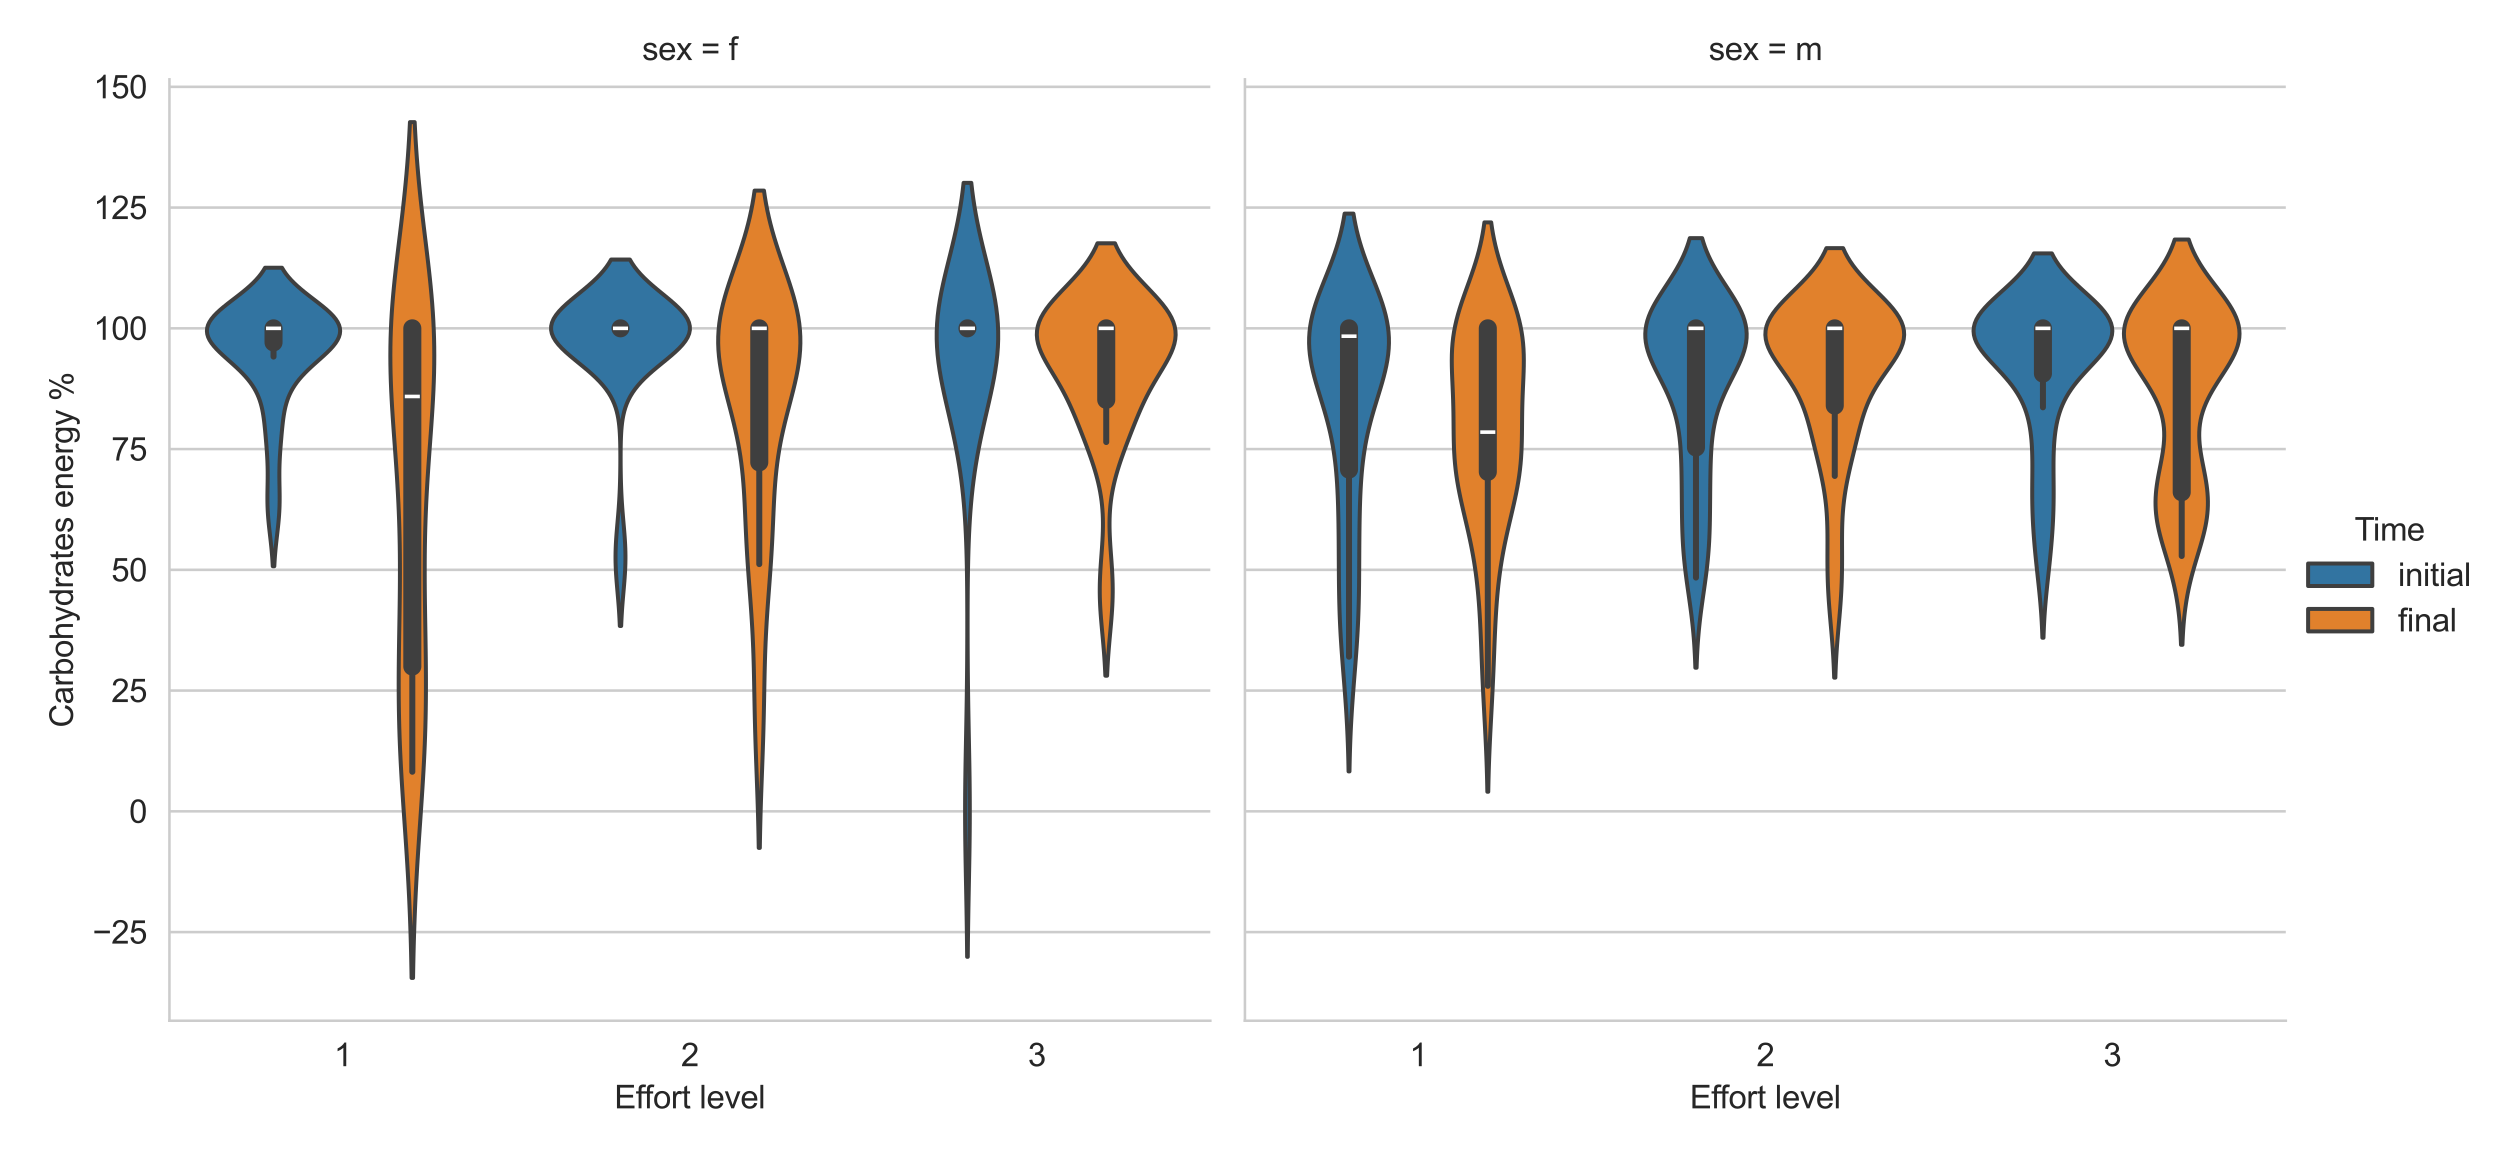 <?xml version="1.0" encoding="utf-8" standalone="no"?>
<!DOCTYPE svg PUBLIC "-//W3C//DTD SVG 1.1//EN"
  "http://www.w3.org/Graphics/SVG/1.1/DTD/svg11.dtd">
<svg xmlns:xlink="http://www.w3.org/1999/xlink" width="778.95pt" height="360pt" viewBox="0 0 778.95 360" xmlns="http://www.w3.org/2000/svg" version="1.1">
 <defs>
  <style type="text/css">*{stroke-linejoin: round; stroke-linecap: butt}</style>
 </defs>
 <g id="figure_1">
  <g id="patch_1">
   <path d="M 0 360 
L 778.95 360 
L 778.95 0 
L 0 0 
z
" style="fill: #ffffff"/>
  </g>
  <g id="axes_1">
   <g id="patch_2">
    <path d="M 52.795 318.04 
L 377.111 318.04 
L 377.111 24.72 
L 52.795 24.72 
z
" style="fill: #ffffff"/>
   </g>
   <g id="matplotlib.axis_1">
    <g id="xtick_1">
     <g id="text_1">
      <!-- 1 -->
      <g style="fill: #262626" transform="translate(104.068 332.198) scale(0.1 -0.1)">
       <defs>
        <path id="ArialMT-31" d="M 2384 0 
L 1822 0 
L 1822 3584 
Q 1619 3391 1289 3197 
Q 959 3003 697 2906 
L 697 3450 
Q 1169 3672 1522 3987 
Q 1875 4303 2022 4600 
L 2384 4600 
L 2384 0 
z
" transform="scale(0.016)"/>
       </defs>
       <use xlink:href="#ArialMT-31"/>
      </g>
     </g>
    </g>
    <g id="xtick_2">
     <g id="text_2">
      <!-- 2 -->
      <g style="fill: #262626" transform="translate(212.173 332.198) scale(0.1 -0.1)">
       <defs>
        <path id="ArialMT-32" d="M 3222 541 
L 3222 0 
L 194 0 
Q 188 203 259 391 
Q 375 700 629 1000 
Q 884 1300 1366 1694 
Q 2113 2306 2375 2664 
Q 2638 3022 2638 3341 
Q 2638 3675 2398 3904 
Q 2159 4134 1775 4134 
Q 1369 4134 1125 3890 
Q 881 3647 878 3216 
L 300 3275 
Q 359 3922 746 4261 
Q 1134 4600 1788 4600 
Q 2447 4600 2831 4234 
Q 3216 3869 3216 3328 
Q 3216 3053 3103 2787 
Q 2991 2522 2730 2228 
Q 2469 1934 1863 1422 
Q 1356 997 1212 845 
Q 1069 694 975 541 
L 3222 541 
z
" transform="scale(0.016)"/>
       </defs>
       <use xlink:href="#ArialMT-32"/>
      </g>
     </g>
    </g>
    <g id="xtick_3">
     <g id="text_3">
      <!-- 3 -->
      <g style="fill: #262626" transform="translate(320.278 332.198) scale(0.1 -0.1)">
       <defs>
        <path id="ArialMT-33" d="M 269 1209 
L 831 1284 
Q 928 806 1161 595 
Q 1394 384 1728 384 
Q 2125 384 2398 659 
Q 2672 934 2672 1341 
Q 2672 1728 2419 1979 
Q 2166 2231 1775 2231 
Q 1616 2231 1378 2169 
L 1441 2663 
Q 1497 2656 1531 2656 
Q 1891 2656 2178 2843 
Q 2466 3031 2466 3422 
Q 2466 3731 2256 3934 
Q 2047 4138 1716 4138 
Q 1388 4138 1169 3931 
Q 950 3725 888 3313 
L 325 3413 
Q 428 3978 793 4289 
Q 1159 4600 1703 4600 
Q 2078 4600 2393 4439 
Q 2709 4278 2876 4000 
Q 3044 3722 3044 3409 
Q 3044 3113 2884 2869 
Q 2725 2625 2413 2481 
Q 2819 2388 3044 2092 
Q 3269 1797 3269 1353 
Q 3269 753 2831 336 
Q 2394 -81 1725 -81 
Q 1122 -81 723 278 
Q 325 638 269 1209 
z
" transform="scale(0.016)"/>
       </defs>
       <use xlink:href="#ArialMT-33"/>
      </g>
     </g>
    </g>
    <g id="text_4">
     <!-- Effort level -->
     <g style="fill: #262626" transform="translate(191.421 345.343) scale(0.1 -0.1)">
      <defs>
       <path id="ArialMT-45" d="M 506 0 
L 506 4581 
L 3819 4581 
L 3819 4041 
L 1113 4041 
L 1113 2638 
L 3647 2638 
L 3647 2100 
L 1113 2100 
L 1113 541 
L 3925 541 
L 3925 0 
L 506 0 
z
" transform="scale(0.016)"/>
       <path id="ArialMT-66" d="M 556 0 
L 556 2881 
L 59 2881 
L 59 3319 
L 556 3319 
L 556 3672 
Q 556 4006 616 4169 
Q 697 4388 901 4523 
Q 1106 4659 1475 4659 
Q 1713 4659 2000 4603 
L 1916 4113 
Q 1741 4144 1584 4144 
Q 1328 4144 1222 4034 
Q 1116 3925 1116 3625 
L 1116 3319 
L 1763 3319 
L 1763 2881 
L 1116 2881 
L 1116 0 
L 556 0 
z
" transform="scale(0.016)"/>
       <path id="ArialMT-6f" d="M 213 1659 
Q 213 2581 725 3025 
Q 1153 3394 1769 3394 
Q 2453 3394 2887 2945 
Q 3322 2497 3322 1706 
Q 3322 1066 3130 698 
Q 2938 331 2570 128 
Q 2203 -75 1769 -75 
Q 1072 -75 642 372 
Q 213 819 213 1659 
z
M 791 1659 
Q 791 1022 1069 705 
Q 1347 388 1769 388 
Q 2188 388 2466 706 
Q 2744 1025 2744 1678 
Q 2744 2294 2464 2611 
Q 2184 2928 1769 2928 
Q 1347 2928 1069 2612 
Q 791 2297 791 1659 
z
" transform="scale(0.016)"/>
       <path id="ArialMT-72" d="M 416 0 
L 416 3319 
L 922 3319 
L 922 2816 
Q 1116 3169 1280 3281 
Q 1444 3394 1641 3394 
Q 1925 3394 2219 3213 
L 2025 2691 
Q 1819 2813 1613 2813 
Q 1428 2813 1281 2702 
Q 1134 2591 1072 2394 
Q 978 2094 978 1738 
L 978 0 
L 416 0 
z
" transform="scale(0.016)"/>
       <path id="ArialMT-74" d="M 1650 503 
L 1731 6 
Q 1494 -44 1306 -44 
Q 1000 -44 831 53 
Q 663 150 594 308 
Q 525 466 525 972 
L 525 2881 
L 113 2881 
L 113 3319 
L 525 3319 
L 525 4141 
L 1084 4478 
L 1084 3319 
L 1650 3319 
L 1650 2881 
L 1084 2881 
L 1084 941 
Q 1084 700 1114 631 
Q 1144 563 1211 522 
Q 1278 481 1403 481 
Q 1497 481 1650 503 
z
" transform="scale(0.016)"/>
       <path id="ArialMT-20" transform="scale(0.016)"/>
       <path id="ArialMT-6c" d="M 409 0 
L 409 4581 
L 972 4581 
L 972 0 
L 409 0 
z
" transform="scale(0.016)"/>
       <path id="ArialMT-65" d="M 2694 1069 
L 3275 997 
Q 3138 488 2766 206 
Q 2394 -75 1816 -75 
Q 1088 -75 661 373 
Q 234 822 234 1631 
Q 234 2469 665 2931 
Q 1097 3394 1784 3394 
Q 2450 3394 2872 2941 
Q 3294 2488 3294 1666 
Q 3294 1616 3291 1516 
L 816 1516 
Q 847 969 1125 678 
Q 1403 388 1819 388 
Q 2128 388 2347 550 
Q 2566 713 2694 1069 
z
M 847 1978 
L 2700 1978 
Q 2663 2397 2488 2606 
Q 2219 2931 1791 2931 
Q 1403 2931 1139 2672 
Q 875 2413 847 1978 
z
" transform="scale(0.016)"/>
       <path id="ArialMT-76" d="M 1344 0 
L 81 3319 
L 675 3319 
L 1388 1331 
Q 1503 1009 1600 663 
Q 1675 925 1809 1294 
L 2547 3319 
L 3125 3319 
L 1869 0 
L 1344 0 
z
" transform="scale(0.016)"/>
      </defs>
      <use xlink:href="#ArialMT-45"/>
      <use xlink:href="#ArialMT-66" x="66.699"/>
      <use xlink:href="#ArialMT-66" x="92.732"/>
      <use xlink:href="#ArialMT-6f" x="120.516"/>
      <use xlink:href="#ArialMT-72" x="176.131"/>
      <use xlink:href="#ArialMT-74" x="209.432"/>
      <use xlink:href="#ArialMT-20" x="237.215"/>
      <use xlink:href="#ArialMT-6c" x="264.998"/>
      <use xlink:href="#ArialMT-65" x="287.215"/>
      <use xlink:href="#ArialMT-76" x="342.83"/>
      <use xlink:href="#ArialMT-65" x="392.83"/>
      <use xlink:href="#ArialMT-6c" x="448.445"/>
     </g>
    </g>
   </g>
   <g id="matplotlib.axis_2">
    <g id="ytick_1">
     <g id="line2d_1">
      <path d="M 52.795 290.42 
L 377.111 290.42 
" clip-path="url(#p27a6e6c2e8)" style="fill: none; stroke: #cccccc; stroke-width: 0.8; stroke-linecap: round"/>
     </g>
     <g id="text_5">
      <!-- −25 -->
      <g style="fill: #262626" transform="translate(28.833 293.999) scale(0.1 -0.1)">
       <defs>
        <path id="ArialMT-2212" d="M 3381 1997 
L 356 1997 
L 356 2522 
L 3381 2522 
L 3381 1997 
z
" transform="scale(0.016)"/>
        <path id="ArialMT-35" d="M 266 1200 
L 856 1250 
Q 922 819 1161 601 
Q 1400 384 1738 384 
Q 2144 384 2425 690 
Q 2706 997 2706 1503 
Q 2706 1984 2436 2262 
Q 2166 2541 1728 2541 
Q 1456 2541 1237 2417 
Q 1019 2294 894 2097 
L 366 2166 
L 809 4519 
L 3088 4519 
L 3088 3981 
L 1259 3981 
L 1013 2750 
Q 1425 3038 1878 3038 
Q 2478 3038 2890 2622 
Q 3303 2206 3303 1553 
Q 3303 931 2941 478 
Q 2500 -78 1738 -78 
Q 1113 -78 717 272 
Q 322 622 266 1200 
z
" transform="scale(0.016)"/>
       </defs>
       <use xlink:href="#ArialMT-2212"/>
       <use xlink:href="#ArialMT-32" x="58.398"/>
       <use xlink:href="#ArialMT-35" x="114.014"/>
      </g>
     </g>
    </g>
    <g id="ytick_2">
     <g id="line2d_2">
      <path d="M 52.795 252.796 
L 377.111 252.796 
" clip-path="url(#p27a6e6c2e8)" style="fill: none; stroke: #cccccc; stroke-width: 0.8; stroke-linecap: round"/>
     </g>
     <g id="text_6">
      <!-- 0 -->
      <g style="fill: #262626" transform="translate(40.235 256.375) scale(0.1 -0.1)">
       <defs>
        <path id="ArialMT-30" d="M 266 2259 
Q 266 3072 433 3567 
Q 600 4063 929 4331 
Q 1259 4600 1759 4600 
Q 2128 4600 2406 4451 
Q 2684 4303 2865 4023 
Q 3047 3744 3150 3342 
Q 3253 2941 3253 2259 
Q 3253 1453 3087 958 
Q 2922 463 2592 192 
Q 2263 -78 1759 -78 
Q 1097 -78 719 397 
Q 266 969 266 2259 
z
M 844 2259 
Q 844 1131 1108 757 
Q 1372 384 1759 384 
Q 2147 384 2411 759 
Q 2675 1134 2675 2259 
Q 2675 3391 2411 3762 
Q 2147 4134 1753 4134 
Q 1366 4134 1134 3806 
Q 844 3388 844 2259 
z
" transform="scale(0.016)"/>
       </defs>
       <use xlink:href="#ArialMT-30"/>
      </g>
     </g>
    </g>
    <g id="ytick_3">
     <g id="line2d_3">
      <path d="M 52.795 215.172 
L 377.111 215.172 
" clip-path="url(#p27a6e6c2e8)" style="fill: none; stroke: #cccccc; stroke-width: 0.8; stroke-linecap: round"/>
     </g>
     <g id="text_7">
      <!-- 25 -->
      <g style="fill: #262626" transform="translate(34.674 218.751) scale(0.1 -0.1)">
       <use xlink:href="#ArialMT-32"/>
       <use xlink:href="#ArialMT-35" x="55.615"/>
      </g>
     </g>
    </g>
    <g id="ytick_4">
     <g id="line2d_4">
      <path d="M 52.795 177.548 
L 377.111 177.548 
" clip-path="url(#p27a6e6c2e8)" style="fill: none; stroke: #cccccc; stroke-width: 0.8; stroke-linecap: round"/>
     </g>
     <g id="text_8">
      <!-- 50 -->
      <g style="fill: #262626" transform="translate(34.674 181.127) scale(0.1 -0.1)">
       <use xlink:href="#ArialMT-35"/>
       <use xlink:href="#ArialMT-30" x="55.615"/>
      </g>
     </g>
    </g>
    <g id="ytick_5">
     <g id="line2d_5">
      <path d="M 52.795 139.924 
L 377.111 139.924 
" clip-path="url(#p27a6e6c2e8)" style="fill: none; stroke: #cccccc; stroke-width: 0.8; stroke-linecap: round"/>
     </g>
     <g id="text_9">
      <!-- 75 -->
      <g style="fill: #262626" transform="translate(34.674 143.503) scale(0.1 -0.1)">
       <defs>
        <path id="ArialMT-37" d="M 303 3981 
L 303 4522 
L 3269 4522 
L 3269 4084 
Q 2831 3619 2401 2847 
Q 1972 2075 1738 1259 
Q 1569 684 1522 0 
L 944 0 
Q 953 541 1156 1306 
Q 1359 2072 1739 2783 
Q 2119 3494 2547 3981 
L 303 3981 
z
" transform="scale(0.016)"/>
       </defs>
       <use xlink:href="#ArialMT-37"/>
       <use xlink:href="#ArialMT-35" x="55.615"/>
      </g>
     </g>
    </g>
    <g id="ytick_6">
     <g id="line2d_6">
      <path d="M 52.795 102.3 
L 377.111 102.3 
" clip-path="url(#p27a6e6c2e8)" style="fill: none; stroke: #cccccc; stroke-width: 0.8; stroke-linecap: round"/>
     </g>
     <g id="text_10">
      <!-- 100 -->
      <g style="fill: #262626" transform="translate(29.113 105.879) scale(0.1 -0.1)">
       <use xlink:href="#ArialMT-31"/>
       <use xlink:href="#ArialMT-30" x="55.615"/>
       <use xlink:href="#ArialMT-30" x="111.23"/>
      </g>
     </g>
    </g>
    <g id="ytick_7">
     <g id="line2d_7">
      <path d="M 52.795 64.676 
L 377.111 64.676 
" clip-path="url(#p27a6e6c2e8)" style="fill: none; stroke: #cccccc; stroke-width: 0.8; stroke-linecap: round"/>
     </g>
     <g id="text_11">
      <!-- 125 -->
      <g style="fill: #262626" transform="translate(29.113 68.255) scale(0.1 -0.1)">
       <use xlink:href="#ArialMT-31"/>
       <use xlink:href="#ArialMT-32" x="55.615"/>
       <use xlink:href="#ArialMT-35" x="111.23"/>
      </g>
     </g>
    </g>
    <g id="ytick_8">
     <g id="line2d_8">
      <path d="M 52.795 27.052 
L 377.111 27.052 
" clip-path="url(#p27a6e6c2e8)" style="fill: none; stroke: #cccccc; stroke-width: 0.8; stroke-linecap: round"/>
     </g>
     <g id="text_12">
      <!-- 150 -->
      <g style="fill: #262626" transform="translate(29.113 30.631) scale(0.1 -0.1)">
       <use xlink:href="#ArialMT-31"/>
       <use xlink:href="#ArialMT-35" x="55.615"/>
       <use xlink:href="#ArialMT-30" x="111.23"/>
      </g>
     </g>
    </g>
    <g id="text_13">
     <!-- Carbohydrates energy % -->
     <g style="fill: #262626" transform="translate(22.728 226.684) rotate(-90) scale(0.1 -0.1)">
      <defs>
       <path id="ArialMT-43" d="M 3763 1606 
L 4369 1453 
Q 4178 706 3683 314 
Q 3188 -78 2472 -78 
Q 1731 -78 1267 223 
Q 803 525 561 1097 
Q 319 1669 319 2325 
Q 319 3041 592 3573 
Q 866 4106 1370 4382 
Q 1875 4659 2481 4659 
Q 3169 4659 3637 4309 
Q 4106 3959 4291 3325 
L 3694 3184 
Q 3534 3684 3231 3912 
Q 2928 4141 2469 4141 
Q 1941 4141 1586 3887 
Q 1231 3634 1087 3207 
Q 944 2781 944 2328 
Q 944 1744 1114 1308 
Q 1284 872 1643 656 
Q 2003 441 2422 441 
Q 2931 441 3284 734 
Q 3638 1028 3763 1606 
z
" transform="scale(0.016)"/>
       <path id="ArialMT-61" d="M 2588 409 
Q 2275 144 1986 34 
Q 1697 -75 1366 -75 
Q 819 -75 525 192 
Q 231 459 231 875 
Q 231 1119 342 1320 
Q 453 1522 633 1644 
Q 813 1766 1038 1828 
Q 1203 1872 1538 1913 
Q 2219 1994 2541 2106 
Q 2544 2222 2544 2253 
Q 2544 2597 2384 2738 
Q 2169 2928 1744 2928 
Q 1347 2928 1158 2789 
Q 969 2650 878 2297 
L 328 2372 
Q 403 2725 575 2942 
Q 747 3159 1072 3276 
Q 1397 3394 1825 3394 
Q 2250 3394 2515 3294 
Q 2781 3194 2906 3042 
Q 3031 2891 3081 2659 
Q 3109 2516 3109 2141 
L 3109 1391 
Q 3109 606 3145 398 
Q 3181 191 3288 0 
L 2700 0 
Q 2613 175 2588 409 
z
M 2541 1666 
Q 2234 1541 1622 1453 
Q 1275 1403 1131 1340 
Q 988 1278 909 1158 
Q 831 1038 831 891 
Q 831 666 1001 516 
Q 1172 366 1500 366 
Q 1825 366 2078 508 
Q 2331 650 2450 897 
Q 2541 1088 2541 1459 
L 2541 1666 
z
" transform="scale(0.016)"/>
       <path id="ArialMT-62" d="M 941 0 
L 419 0 
L 419 4581 
L 981 4581 
L 981 2947 
Q 1338 3394 1891 3394 
Q 2197 3394 2470 3270 
Q 2744 3147 2920 2923 
Q 3097 2700 3197 2384 
Q 3297 2069 3297 1709 
Q 3297 856 2875 390 
Q 2453 -75 1863 -75 
Q 1275 -75 941 416 
L 941 0 
z
M 934 1684 
Q 934 1088 1097 822 
Q 1363 388 1816 388 
Q 2184 388 2453 708 
Q 2722 1028 2722 1663 
Q 2722 2313 2464 2622 
Q 2206 2931 1841 2931 
Q 1472 2931 1203 2611 
Q 934 2291 934 1684 
z
" transform="scale(0.016)"/>
       <path id="ArialMT-68" d="M 422 0 
L 422 4581 
L 984 4581 
L 984 2938 
Q 1378 3394 1978 3394 
Q 2347 3394 2619 3248 
Q 2891 3103 3008 2847 
Q 3125 2591 3125 2103 
L 3125 0 
L 2563 0 
L 2563 2103 
Q 2563 2525 2380 2717 
Q 2197 2909 1863 2909 
Q 1613 2909 1392 2779 
Q 1172 2650 1078 2428 
Q 984 2206 984 1816 
L 984 0 
L 422 0 
z
" transform="scale(0.016)"/>
       <path id="ArialMT-79" d="M 397 -1278 
L 334 -750 
Q 519 -800 656 -800 
Q 844 -800 956 -737 
Q 1069 -675 1141 -563 
Q 1194 -478 1313 -144 
Q 1328 -97 1363 -6 
L 103 3319 
L 709 3319 
L 1400 1397 
Q 1534 1031 1641 628 
Q 1738 1016 1872 1384 
L 2581 3319 
L 3144 3319 
L 1881 -56 
Q 1678 -603 1566 -809 
Q 1416 -1088 1222 -1217 
Q 1028 -1347 759 -1347 
Q 597 -1347 397 -1278 
z
" transform="scale(0.016)"/>
       <path id="ArialMT-64" d="M 2575 0 
L 2575 419 
Q 2259 -75 1647 -75 
Q 1250 -75 917 144 
Q 584 363 401 755 
Q 219 1147 219 1656 
Q 219 2153 384 2558 
Q 550 2963 881 3178 
Q 1213 3394 1622 3394 
Q 1922 3394 2156 3267 
Q 2391 3141 2538 2938 
L 2538 4581 
L 3097 4581 
L 3097 0 
L 2575 0 
z
M 797 1656 
Q 797 1019 1065 703 
Q 1334 388 1700 388 
Q 2069 388 2326 689 
Q 2584 991 2584 1609 
Q 2584 2291 2321 2609 
Q 2059 2928 1675 2928 
Q 1300 2928 1048 2622 
Q 797 2316 797 1656 
z
" transform="scale(0.016)"/>
       <path id="ArialMT-73" d="M 197 991 
L 753 1078 
Q 800 744 1014 566 
Q 1228 388 1613 388 
Q 2000 388 2187 545 
Q 2375 703 2375 916 
Q 2375 1106 2209 1216 
Q 2094 1291 1634 1406 
Q 1016 1563 777 1677 
Q 538 1791 414 1992 
Q 291 2194 291 2438 
Q 291 2659 392 2848 
Q 494 3038 669 3163 
Q 800 3259 1026 3326 
Q 1253 3394 1513 3394 
Q 1903 3394 2198 3281 
Q 2494 3169 2634 2976 
Q 2775 2784 2828 2463 
L 2278 2388 
Q 2241 2644 2061 2787 
Q 1881 2931 1553 2931 
Q 1166 2931 1000 2803 
Q 834 2675 834 2503 
Q 834 2394 903 2306 
Q 972 2216 1119 2156 
Q 1203 2125 1616 2013 
Q 2213 1853 2448 1751 
Q 2684 1650 2818 1456 
Q 2953 1263 2953 975 
Q 2953 694 2789 445 
Q 2625 197 2315 61 
Q 2006 -75 1616 -75 
Q 969 -75 630 194 
Q 291 463 197 991 
z
" transform="scale(0.016)"/>
       <path id="ArialMT-6e" d="M 422 0 
L 422 3319 
L 928 3319 
L 928 2847 
Q 1294 3394 1984 3394 
Q 2284 3394 2536 3286 
Q 2788 3178 2913 3003 
Q 3038 2828 3088 2588 
Q 3119 2431 3119 2041 
L 3119 0 
L 2556 0 
L 2556 2019 
Q 2556 2363 2490 2533 
Q 2425 2703 2258 2804 
Q 2091 2906 1866 2906 
Q 1506 2906 1245 2678 
Q 984 2450 984 1813 
L 984 0 
L 422 0 
z
" transform="scale(0.016)"/>
       <path id="ArialMT-67" d="M 319 -275 
L 866 -356 
Q 900 -609 1056 -725 
Q 1266 -881 1628 -881 
Q 2019 -881 2231 -725 
Q 2444 -569 2519 -288 
Q 2563 -116 2559 434 
Q 2191 0 1641 0 
Q 956 0 581 494 
Q 206 988 206 1678 
Q 206 2153 378 2554 
Q 550 2956 876 3175 
Q 1203 3394 1644 3394 
Q 2231 3394 2613 2919 
L 2613 3319 
L 3131 3319 
L 3131 450 
Q 3131 -325 2973 -648 
Q 2816 -972 2473 -1159 
Q 2131 -1347 1631 -1347 
Q 1038 -1347 672 -1080 
Q 306 -813 319 -275 
z
M 784 1719 
Q 784 1066 1043 766 
Q 1303 466 1694 466 
Q 2081 466 2343 764 
Q 2606 1063 2606 1700 
Q 2606 2309 2336 2618 
Q 2066 2928 1684 2928 
Q 1309 2928 1046 2623 
Q 784 2319 784 1719 
z
" transform="scale(0.016)"/>
       <path id="ArialMT-25" d="M 372 3481 
Q 372 3972 619 4315 
Q 866 4659 1334 4659 
Q 1766 4659 2048 4351 
Q 2331 4044 2331 3447 
Q 2331 2866 2045 2552 
Q 1759 2238 1341 2238 
Q 925 2238 648 2547 
Q 372 2856 372 3481 
z
M 1350 4272 
Q 1141 4272 1002 4090 
Q 863 3909 863 3425 
Q 863 2984 1003 2804 
Q 1144 2625 1350 2625 
Q 1563 2625 1702 2806 
Q 1841 2988 1841 3469 
Q 1841 3913 1700 4092 
Q 1559 4272 1350 4272 
z
M 1353 -169 
L 3859 4659 
L 4316 4659 
L 1819 -169 
L 1353 -169 
z
M 3334 1075 
Q 3334 1569 3581 1911 
Q 3828 2253 4300 2253 
Q 4731 2253 5014 1945 
Q 5297 1638 5297 1041 
Q 5297 459 5011 145 
Q 4725 -169 4303 -169 
Q 3888 -169 3611 142 
Q 3334 453 3334 1075 
z
M 4316 1866 
Q 4103 1866 3964 1684 
Q 3825 1503 3825 1019 
Q 3825 581 3965 400 
Q 4106 219 4313 219 
Q 4528 219 4667 400 
Q 4806 581 4806 1063 
Q 4806 1506 4665 1686 
Q 4525 1866 4316 1866 
z
" transform="scale(0.016)"/>
      </defs>
      <use xlink:href="#ArialMT-43"/>
      <use xlink:href="#ArialMT-61" x="72.217"/>
      <use xlink:href="#ArialMT-72" x="127.832"/>
      <use xlink:href="#ArialMT-62" x="161.133"/>
      <use xlink:href="#ArialMT-6f" x="216.748"/>
      <use xlink:href="#ArialMT-68" x="272.363"/>
      <use xlink:href="#ArialMT-79" x="327.979"/>
      <use xlink:href="#ArialMT-64" x="377.979"/>
      <use xlink:href="#ArialMT-72" x="433.594"/>
      <use xlink:href="#ArialMT-61" x="466.895"/>
      <use xlink:href="#ArialMT-74" x="522.51"/>
      <use xlink:href="#ArialMT-65" x="550.293"/>
      <use xlink:href="#ArialMT-73" x="605.908"/>
      <use xlink:href="#ArialMT-20" x="655.908"/>
      <use xlink:href="#ArialMT-65" x="683.691"/>
      <use xlink:href="#ArialMT-6e" x="739.307"/>
      <use xlink:href="#ArialMT-65" x="794.922"/>
      <use xlink:href="#ArialMT-72" x="850.537"/>
      <use xlink:href="#ArialMT-67" x="883.838"/>
      <use xlink:href="#ArialMT-79" x="939.453"/>
      <use xlink:href="#ArialMT-20" x="989.453"/>
      <use xlink:href="#ArialMT-25" x="1017.236"/>
     </g>
    </g>
   </g>
   <g id="PolyCollection_1">
    <defs>
     <path id="m609f8884ae" d="M 85.465 -183.573 
L 84.989 -183.573 
L 84.939 -184.512 
L 84.88 -185.452 
L 84.814 -186.391 
L 84.74 -187.331 
L 84.658 -188.27 
L 84.57 -189.21 
L 84.474 -190.149 
L 84.374 -191.088 
L 84.269 -192.028 
L 84.161 -192.967 
L 84.053 -193.907 
L 83.946 -194.846 
L 83.842 -195.786 
L 83.744 -196.725 
L 83.653 -197.665 
L 83.571 -198.604 
L 83.5 -199.544 
L 83.44 -200.483 
L 83.393 -201.423 
L 83.358 -202.362 
L 83.336 -203.301 
L 83.325 -204.241 
L 83.323 -205.18 
L 83.33 -206.12 
L 83.343 -207.059 
L 83.359 -207.999 
L 83.376 -208.938 
L 83.392 -209.878 
L 83.404 -210.817 
L 83.41 -211.757 
L 83.409 -212.696 
L 83.399 -213.636 
L 83.38 -214.575 
L 83.351 -215.514 
L 83.313 -216.454 
L 83.266 -217.393 
L 83.211 -218.333 
L 83.149 -219.272 
L 83.081 -220.212 
L 83.008 -221.151 
L 82.933 -222.091 
L 82.854 -223.03 
L 82.773 -223.97 
L 82.689 -224.909 
L 82.601 -225.849 
L 82.509 -226.788 
L 82.411 -227.727 
L 82.302 -228.667 
L 82.182 -229.606 
L 82.045 -230.546 
L 81.887 -231.485 
L 81.703 -232.425 
L 81.488 -233.364 
L 81.236 -234.304 
L 80.94 -235.243 
L 80.596 -236.183 
L 80.196 -237.122 
L 79.736 -238.062 
L 79.21 -239.001 
L 78.615 -239.94 
L 77.948 -240.88 
L 77.208 -241.819 
L 76.396 -242.759 
L 75.517 -243.698 
L 74.577 -244.638 
L 73.587 -245.577 
L 72.557 -246.517 
L 71.506 -247.456 
L 70.451 -248.396 
L 69.413 -249.335 
L 68.415 -250.274 
L 67.481 -251.214 
L 66.636 -252.153 
L 65.903 -253.093 
L 65.303 -254.032 
L 64.855 -254.972 
L 64.574 -255.911 
L 64.472 -256.851 
L 64.553 -257.79 
L 64.819 -258.73 
L 65.264 -259.669 
L 65.878 -260.609 
L 66.648 -261.548 
L 67.553 -262.487 
L 68.572 -263.427 
L 69.681 -264.366 
L 70.853 -265.306 
L 72.064 -266.245 
L 73.288 -267.185 
L 74.502 -268.124 
L 75.686 -269.064 
L 76.821 -270.003 
L 77.892 -270.943 
L 78.889 -271.882 
L 79.804 -272.822 
L 80.632 -273.761 
L 81.371 -274.7 
L 82.023 -275.64 
L 82.591 -276.579 
L 87.863 -276.579 
L 87.863 -276.579 
L 88.431 -275.64 
L 89.083 -274.7 
L 89.822 -273.761 
L 90.65 -272.822 
L 91.565 -271.882 
L 92.562 -270.943 
L 93.633 -270.003 
L 94.768 -269.064 
L 95.952 -268.124 
L 97.166 -267.185 
L 98.39 -266.245 
L 99.601 -265.306 
L 100.773 -264.366 
L 101.882 -263.427 
L 102.901 -262.487 
L 103.806 -261.548 
L 104.576 -260.609 
L 105.19 -259.669 
L 105.635 -258.73 
L 105.901 -257.79 
L 105.982 -256.851 
L 105.88 -255.911 
L 105.599 -254.972 
L 105.151 -254.032 
L 104.551 -253.093 
L 103.818 -252.153 
L 102.973 -251.214 
L 102.039 -250.274 
L 101.041 -249.335 
L 100.004 -248.396 
L 98.948 -247.456 
L 97.897 -246.517 
L 96.868 -245.577 
L 95.877 -244.638 
L 94.937 -243.698 
L 94.058 -242.759 
L 93.246 -241.819 
L 92.506 -240.88 
L 91.839 -239.94 
L 91.244 -239.001 
L 90.718 -238.062 
L 90.258 -237.122 
L 89.858 -236.183 
L 89.514 -235.243 
L 89.219 -234.304 
L 88.966 -233.364 
L 88.751 -232.425 
L 88.567 -231.485 
L 88.409 -230.546 
L 88.272 -229.606 
L 88.152 -228.667 
L 88.044 -227.727 
L 87.945 -226.788 
L 87.853 -225.849 
L 87.765 -224.909 
L 87.681 -223.97 
L 87.6 -223.03 
L 87.522 -222.091 
L 87.446 -221.151 
L 87.373 -220.212 
L 87.306 -219.272 
L 87.243 -218.333 
L 87.188 -217.393 
L 87.141 -216.454 
L 87.103 -215.514 
L 87.074 -214.575 
L 87.055 -213.636 
L 87.045 -212.696 
L 87.044 -211.757 
L 87.05 -210.817 
L 87.062 -209.878 
L 87.078 -208.938 
L 87.095 -207.999 
L 87.111 -207.059 
L 87.124 -206.12 
L 87.131 -205.18 
L 87.129 -204.241 
L 87.118 -203.301 
L 87.096 -202.362 
L 87.061 -201.423 
L 87.014 -200.483 
L 86.954 -199.544 
L 86.883 -198.604 
L 86.801 -197.665 
L 86.71 -196.725 
L 86.612 -195.786 
L 86.508 -194.846 
L 86.401 -193.907 
L 86.293 -192.967 
L 86.185 -192.028 
L 86.081 -191.088 
L 85.98 -190.149 
L 85.885 -189.21 
L 85.796 -188.27 
L 85.714 -187.331 
L 85.64 -186.391 
L 85.574 -185.452 
L 85.516 -184.512 
L 85.465 -183.573 
z
" style="stroke: #3f3f3f; stroke-width: 1.25"/>
    </defs>
    <g clip-path="url(#p27a6e6c2e8)">
     <use xlink:href="#m609f8884ae" x="0" y="360" style="fill: #3274a1; stroke: #3f3f3f; stroke-width: 1.25"/>
    </g>
   </g>
   <g id="PolyCollection_2">
    <defs>
     <path id="me65a9b00aa" d="M 128.698 -55.293 
L 128.241 -55.293 
L 128.194 -57.986 
L 128.14 -60.68 
L 128.079 -63.373 
L 128.008 -66.067 
L 127.929 -68.76 
L 127.839 -71.454 
L 127.74 -74.147 
L 127.63 -76.841 
L 127.51 -79.534 
L 127.379 -82.228 
L 127.237 -84.921 
L 127.087 -87.614 
L 126.927 -90.308 
L 126.759 -93.001 
L 126.584 -95.695 
L 126.404 -98.388 
L 126.22 -101.082 
L 126.034 -103.775 
L 125.848 -106.469 
L 125.663 -109.162 
L 125.483 -111.856 
L 125.309 -114.549 
L 125.142 -117.243 
L 124.986 -119.936 
L 124.842 -122.63 
L 124.71 -125.323 
L 124.594 -128.017 
L 124.492 -130.71 
L 124.407 -133.404 
L 124.339 -136.097 
L 124.287 -138.791 
L 124.251 -141.484 
L 124.23 -144.178 
L 124.223 -146.871 
L 124.23 -149.565 
L 124.247 -152.258 
L 124.275 -154.951 
L 124.31 -157.645 
L 124.35 -160.338 
L 124.394 -163.032 
L 124.439 -165.725 
L 124.483 -168.419 
L 124.524 -171.112 
L 124.559 -173.806 
L 124.587 -176.499 
L 124.605 -179.193 
L 124.613 -181.886 
L 124.607 -184.58 
L 124.588 -187.273 
L 124.553 -189.967 
L 124.501 -192.66 
L 124.433 -195.354 
L 124.348 -198.047 
L 124.244 -200.741 
L 124.124 -203.434 
L 123.987 -206.128 
L 123.835 -208.821 
L 123.67 -211.515 
L 123.492 -214.208 
L 123.305 -216.902 
L 123.111 -219.595 
L 122.915 -222.289 
L 122.718 -224.982 
L 122.526 -227.675 
L 122.343 -230.369 
L 122.172 -233.062 
L 122.017 -235.756 
L 121.883 -238.449 
L 121.774 -241.143 
L 121.693 -243.836 
L 121.643 -246.53 
L 121.626 -249.223 
L 121.645 -251.917 
L 121.7 -254.61 
L 121.791 -257.304 
L 121.918 -259.997 
L 122.08 -262.691 
L 122.275 -265.384 
L 122.5 -268.078 
L 122.752 -270.771 
L 123.027 -273.465 
L 123.322 -276.158 
L 123.631 -278.852 
L 123.951 -281.545 
L 124.276 -284.239 
L 124.604 -286.932 
L 124.929 -289.626 
L 125.248 -292.319 
L 125.557 -295.012 
L 125.855 -297.706 
L 126.137 -300.399 
L 126.403 -303.093 
L 126.651 -305.786 
L 126.879 -308.48 
L 127.089 -311.173 
L 127.279 -313.867 
L 127.449 -316.56 
L 127.601 -319.254 
L 127.736 -321.947 
L 129.202 -321.947 
L 129.202 -321.947 
L 129.337 -319.254 
L 129.489 -316.56 
L 129.66 -313.867 
L 129.849 -311.173 
L 130.059 -308.48 
L 130.288 -305.786 
L 130.535 -303.093 
L 130.801 -300.399 
L 131.084 -297.706 
L 131.381 -295.012 
L 131.69 -292.319 
L 132.009 -289.626 
L 132.334 -286.932 
L 132.662 -284.239 
L 132.988 -281.545 
L 133.307 -278.852 
L 133.616 -276.158 
L 133.911 -273.465 
L 134.186 -270.771 
L 134.438 -268.078 
L 134.663 -265.384 
L 134.858 -262.691 
L 135.02 -259.997 
L 135.147 -257.304 
L 135.239 -254.61 
L 135.293 -251.917 
L 135.312 -249.223 
L 135.295 -246.53 
L 135.245 -243.836 
L 135.164 -241.143 
L 135.055 -238.449 
L 134.921 -235.756 
L 134.767 -233.062 
L 134.595 -230.369 
L 134.412 -227.675 
L 134.22 -224.982 
L 134.023 -222.289 
L 133.827 -219.595 
L 133.633 -216.902 
L 133.446 -214.208 
L 133.269 -211.515 
L 133.103 -208.821 
L 132.951 -206.128 
L 132.814 -203.434 
L 132.694 -200.741 
L 132.591 -198.047 
L 132.505 -195.354 
L 132.437 -192.66 
L 132.386 -189.967 
L 132.351 -187.273 
L 132.331 -184.58 
L 132.326 -181.886 
L 132.333 -179.193 
L 132.351 -176.499 
L 132.379 -173.806 
L 132.415 -171.112 
L 132.455 -168.419 
L 132.499 -165.725 
L 132.544 -163.032 
L 132.588 -160.338 
L 132.628 -157.645 
L 132.663 -154.951 
L 132.691 -152.258 
L 132.709 -149.565 
L 132.715 -146.871 
L 132.709 -144.178 
L 132.688 -141.484 
L 132.652 -138.791 
L 132.599 -136.097 
L 132.531 -133.404 
L 132.446 -130.71 
L 132.345 -128.017 
L 132.228 -125.323 
L 132.097 -122.63 
L 131.952 -119.936 
L 131.796 -117.243 
L 131.63 -114.549 
L 131.455 -111.856 
L 131.275 -109.162 
L 131.091 -106.469 
L 130.904 -103.775 
L 130.718 -101.082 
L 130.534 -98.388 
L 130.354 -95.695 
L 130.179 -93.001 
L 130.011 -90.308 
L 129.852 -87.614 
L 129.701 -84.921 
L 129.56 -82.228 
L 129.429 -79.534 
L 129.308 -76.841 
L 129.198 -74.147 
L 129.099 -71.454 
L 129.01 -68.76 
L 128.93 -66.067 
L 128.86 -63.373 
L 128.798 -60.68 
L 128.744 -57.986 
L 128.698 -55.293 
z
" style="stroke: #3f3f3f; stroke-width: 1.25"/>
    </defs>
    <g clip-path="url(#p27a6e6c2e8)">
     <use xlink:href="#me65a9b00aa" x="0" y="360" style="fill: #e1812c; stroke: #3f3f3f; stroke-width: 1.25"/>
    </g>
   </g>
   <g id="PolyCollection_3">
    <defs>
     <path id="m95cf9400ba" d="M 193.541 -164.96 
L 193.123 -164.96 
L 193.074 -166.113 
L 193.018 -167.267 
L 192.953 -168.42 
L 192.881 -169.573 
L 192.801 -170.726 
L 192.714 -171.879 
L 192.621 -173.032 
L 192.524 -174.186 
L 192.424 -175.339 
L 192.323 -176.492 
L 192.224 -177.645 
L 192.129 -178.798 
L 192.041 -179.952 
L 191.963 -181.105 
L 191.897 -182.258 
L 191.845 -183.411 
L 191.808 -184.564 
L 191.789 -185.718 
L 191.788 -186.871 
L 191.804 -188.024 
L 191.838 -189.177 
L 191.888 -190.33 
L 191.952 -191.483 
L 192.028 -192.637 
L 192.115 -193.79 
L 192.209 -194.943 
L 192.307 -196.096 
L 192.408 -197.249 
L 192.508 -198.403 
L 192.606 -199.556 
L 192.7 -200.709 
L 192.788 -201.862 
L 192.869 -203.015 
L 192.942 -204.169 
L 193.008 -205.322 
L 193.066 -206.475 
L 193.115 -207.628 
L 193.158 -208.781 
L 193.193 -209.934 
L 193.222 -211.088 
L 193.246 -212.241 
L 193.264 -213.394 
L 193.277 -214.547 
L 193.286 -215.7 
L 193.29 -216.854 
L 193.29 -218.007 
L 193.284 -219.16 
L 193.273 -220.313 
L 193.254 -221.466 
L 193.226 -222.619 
L 193.185 -223.773 
L 193.129 -224.926 
L 193.053 -226.079 
L 192.952 -227.232 
L 192.819 -228.385 
L 192.648 -229.539 
L 192.43 -230.692 
L 192.156 -231.845 
L 191.816 -232.998 
L 191.4 -234.151 
L 190.898 -235.305 
L 190.301 -236.458 
L 189.602 -237.611 
L 188.794 -238.764 
L 187.874 -239.917 
L 186.844 -241.07 
L 185.709 -242.224 
L 184.478 -243.377 
L 183.166 -244.53 
L 181.795 -245.683 
L 180.389 -246.836 
L 178.98 -247.99 
L 177.6 -249.143 
L 176.287 -250.296 
L 175.077 -251.449 
L 174.006 -252.602 
L 173.107 -253.756 
L 172.411 -254.909 
L 171.941 -256.062 
L 171.711 -257.215 
L 171.731 -258.368 
L 172 -259.521 
L 172.508 -260.675 
L 173.238 -261.828 
L 174.166 -262.981 
L 175.261 -264.134 
L 176.49 -265.287 
L 177.817 -266.441 
L 179.204 -267.594 
L 180.614 -268.747 
L 182.016 -269.9 
L 183.38 -271.053 
L 184.68 -272.206 
L 185.897 -273.36 
L 187.016 -274.513 
L 188.028 -275.666 
L 188.93 -276.819 
L 189.721 -277.972 
L 190.403 -279.126 
L 196.261 -279.126 
L 196.261 -279.126 
L 196.944 -277.972 
L 197.734 -276.819 
L 198.636 -275.666 
L 199.649 -274.513 
L 200.768 -273.36 
L 201.985 -272.206 
L 203.285 -271.053 
L 204.648 -269.9 
L 206.05 -268.747 
L 207.461 -267.594 
L 208.848 -266.441 
L 210.174 -265.287 
L 211.403 -264.134 
L 212.499 -262.981 
L 213.427 -261.828 
L 214.157 -260.675 
L 214.665 -259.521 
L 214.933 -258.368 
L 214.953 -257.215 
L 214.724 -256.062 
L 214.253 -254.909 
L 213.557 -253.756 
L 212.659 -252.602 
L 211.588 -251.449 
L 210.378 -250.296 
L 209.064 -249.143 
L 207.685 -247.99 
L 206.275 -246.836 
L 204.87 -245.683 
L 203.498 -244.53 
L 202.187 -243.377 
L 200.956 -242.224 
L 199.82 -241.07 
L 198.79 -239.917 
L 197.871 -238.764 
L 197.063 -237.611 
L 196.363 -236.458 
L 195.767 -235.305 
L 195.265 -234.151 
L 194.849 -232.998 
L 194.509 -231.845 
L 194.235 -230.692 
L 194.016 -229.539 
L 193.845 -228.385 
L 193.713 -227.232 
L 193.612 -226.079 
L 193.536 -224.926 
L 193.479 -223.773 
L 193.439 -222.619 
L 193.411 -221.466 
L 193.392 -220.313 
L 193.38 -219.16 
L 193.375 -218.007 
L 193.374 -216.854 
L 193.379 -215.7 
L 193.388 -214.547 
L 193.401 -213.394 
L 193.419 -212.241 
L 193.442 -211.088 
L 193.471 -209.934 
L 193.507 -208.781 
L 193.549 -207.628 
L 193.599 -206.475 
L 193.657 -205.322 
L 193.722 -204.169 
L 193.796 -203.015 
L 193.877 -201.862 
L 193.965 -200.709 
L 194.058 -199.556 
L 194.156 -198.403 
L 194.257 -197.249 
L 194.357 -196.096 
L 194.456 -194.943 
L 194.55 -193.79 
L 194.636 -192.637 
L 194.713 -191.483 
L 194.777 -190.33 
L 194.827 -189.177 
L 194.86 -188.024 
L 194.877 -186.871 
L 194.875 -185.718 
L 194.856 -184.564 
L 194.82 -183.411 
L 194.768 -182.258 
L 194.701 -181.105 
L 194.623 -179.952 
L 194.535 -178.798 
L 194.44 -177.645 
L 194.341 -176.492 
L 194.241 -175.339 
L 194.141 -174.186 
L 194.043 -173.032 
L 193.95 -171.879 
L 193.863 -170.726 
L 193.783 -169.573 
L 193.711 -168.42 
L 193.647 -167.267 
L 193.59 -166.113 
L 193.541 -164.96 
z
" style="stroke: #3f3f3f; stroke-width: 1.25"/>
    </defs>
    <g clip-path="url(#p27a6e6c2e8)">
     <use xlink:href="#m95cf9400ba" x="0" y="360" style="fill: #3274a1; stroke: #3f3f3f; stroke-width: 1.25"/>
    </g>
   </g>
   <g id="PolyCollection_4">
    <defs>
     <path id="m039daee99c" d="M 236.743 -95.809 
L 236.406 -95.809 
L 236.371 -97.878 
L 236.331 -99.946 
L 236.286 -102.015 
L 236.235 -104.084 
L 236.179 -106.153 
L 236.119 -108.221 
L 236.053 -110.29 
L 235.984 -112.359 
L 235.911 -114.427 
L 235.836 -116.496 
L 235.76 -118.565 
L 235.683 -120.633 
L 235.606 -122.702 
L 235.532 -124.771 
L 235.46 -126.84 
L 235.392 -128.908 
L 235.329 -130.977 
L 235.271 -133.046 
L 235.217 -135.114 
L 235.169 -137.183 
L 235.124 -139.252 
L 235.083 -141.32 
L 235.045 -143.389 
L 235.006 -145.458 
L 234.967 -147.527 
L 234.924 -149.595 
L 234.877 -151.664 
L 234.822 -153.733 
L 234.759 -155.801 
L 234.685 -157.87 
L 234.6 -159.939 
L 234.503 -162.007 
L 234.394 -164.076 
L 234.273 -166.145 
L 234.142 -168.214 
L 234.001 -170.282 
L 233.852 -172.351 
L 233.699 -174.42 
L 233.543 -176.488 
L 233.387 -178.557 
L 233.233 -180.626 
L 233.085 -182.694 
L 232.943 -184.763 
L 232.811 -186.832 
L 232.688 -188.901 
L 232.574 -190.969 
L 232.47 -193.038 
L 232.373 -195.107 
L 232.281 -197.175 
L 232.19 -199.244 
L 232.098 -201.313 
L 231.999 -203.381 
L 231.887 -205.45 
L 231.758 -207.519 
L 231.606 -209.588 
L 231.426 -211.656 
L 231.213 -213.725 
L 230.963 -215.794 
L 230.673 -217.862 
L 230.341 -219.931 
L 229.967 -222 
L 229.551 -224.068 
L 229.098 -226.137 
L 228.611 -228.206 
L 228.097 -230.275 
L 227.566 -232.343 
L 227.025 -234.412 
L 226.487 -236.481 
L 225.965 -238.549 
L 225.47 -240.618 
L 225.016 -242.687 
L 224.615 -244.755 
L 224.28 -246.824 
L 224.022 -248.893 
L 223.849 -250.962 
L 223.769 -253.03 
L 223.786 -255.099 
L 223.902 -257.168 
L 224.117 -259.236 
L 224.427 -261.305 
L 224.827 -263.374 
L 225.307 -265.442 
L 225.859 -267.511 
L 226.47 -269.58 
L 227.128 -271.649 
L 227.819 -273.717 
L 228.53 -275.786 
L 229.247 -277.855 
L 229.959 -279.923 
L 230.655 -281.992 
L 231.324 -284.061 
L 231.959 -286.129 
L 232.553 -288.198 
L 233.102 -290.267 
L 233.603 -292.336 
L 234.054 -294.404 
L 234.456 -296.473 
L 234.81 -298.542 
L 235.118 -300.61 
L 238.03 -300.61 
L 238.03 -300.61 
L 238.338 -298.542 
L 238.692 -296.473 
L 239.095 -294.404 
L 239.546 -292.336 
L 240.047 -290.267 
L 240.596 -288.198 
L 241.19 -286.129 
L 241.825 -284.061 
L 242.494 -281.992 
L 243.189 -279.923 
L 243.901 -277.855 
L 244.619 -275.786 
L 245.33 -273.717 
L 246.021 -271.649 
L 246.678 -269.58 
L 247.289 -267.511 
L 247.841 -265.442 
L 248.322 -263.374 
L 248.722 -261.305 
L 249.032 -259.236 
L 249.246 -257.168 
L 249.363 -255.099 
L 249.38 -253.03 
L 249.3 -250.962 
L 249.127 -248.893 
L 248.868 -246.824 
L 248.534 -244.755 
L 248.133 -242.687 
L 247.679 -240.618 
L 247.184 -238.549 
L 246.661 -236.481 
L 246.124 -234.412 
L 245.583 -232.343 
L 245.051 -230.275 
L 244.538 -228.206 
L 244.051 -226.137 
L 243.597 -224.068 
L 243.182 -222 
L 242.807 -219.931 
L 242.475 -217.862 
L 242.185 -215.794 
L 241.935 -213.725 
L 241.722 -211.656 
L 241.542 -209.588 
L 241.39 -207.519 
L 241.262 -205.45 
L 241.15 -203.381 
L 241.051 -201.313 
L 240.958 -199.244 
L 240.868 -197.175 
L 240.776 -195.107 
L 240.679 -193.038 
L 240.575 -190.969 
L 240.461 -188.901 
L 240.338 -186.832 
L 240.205 -184.763 
L 240.064 -182.694 
L 239.915 -180.626 
L 239.762 -178.557 
L 239.606 -176.488 
L 239.45 -174.42 
L 239.296 -172.351 
L 239.148 -170.282 
L 239.007 -168.214 
L 238.875 -166.145 
L 238.755 -164.076 
L 238.646 -162.007 
L 238.549 -159.939 
L 238.464 -157.87 
L 238.39 -155.801 
L 238.327 -153.733 
L 238.272 -151.664 
L 238.224 -149.595 
L 238.182 -147.527 
L 238.142 -145.458 
L 238.104 -143.389 
L 238.065 -141.32 
L 238.024 -139.252 
L 237.98 -137.183 
L 237.931 -135.114 
L 237.878 -133.046 
L 237.82 -130.977 
L 237.756 -128.908 
L 237.688 -126.84 
L 237.617 -124.771 
L 237.542 -122.702 
L 237.466 -120.633 
L 237.389 -118.565 
L 237.312 -116.496 
L 237.237 -114.427 
L 237.165 -112.359 
L 237.095 -110.29 
L 237.03 -108.221 
L 236.969 -106.153 
L 236.914 -104.084 
L 236.863 -102.015 
L 236.818 -99.946 
L 236.778 -97.878 
L 236.743 -95.809 
z
" style="stroke: #3f3f3f; stroke-width: 1.25"/>
    </defs>
    <g clip-path="url(#p27a6e6c2e8)">
     <use xlink:href="#m039daee99c" x="0" y="360" style="fill: #e1812c; stroke: #3f3f3f; stroke-width: 1.25"/>
    </g>
   </g>
   <g id="PolyCollection_5">
    <defs>
     <path id="m63879fd35e" d="M 301.536 -61.873 
L 301.339 -61.873 
L 301.316 -64.309 
L 301.289 -66.745 
L 301.259 -69.181 
L 301.224 -71.617 
L 301.187 -74.053 
L 301.146 -76.489 
L 301.102 -78.925 
L 301.056 -81.361 
L 301.009 -83.797 
L 300.961 -86.233 
L 300.914 -88.669 
L 300.87 -91.105 
L 300.828 -93.541 
L 300.791 -95.976 
L 300.76 -98.412 
L 300.735 -100.848 
L 300.718 -103.284 
L 300.708 -105.72 
L 300.707 -108.156 
L 300.715 -110.592 
L 300.73 -113.028 
L 300.754 -115.464 
L 300.784 -117.9 
L 300.82 -120.336 
L 300.86 -122.772 
L 300.904 -125.208 
L 300.951 -127.644 
L 300.998 -130.079 
L 301.046 -132.515 
L 301.092 -134.951 
L 301.136 -137.387 
L 301.178 -139.823 
L 301.216 -142.259 
L 301.25 -144.695 
L 301.281 -147.131 
L 301.308 -149.567 
L 301.331 -152.003 
L 301.35 -154.439 
L 301.365 -156.875 
L 301.376 -159.311 
L 301.384 -161.747 
L 301.388 -164.182 
L 301.389 -166.618 
L 301.385 -169.054 
L 301.377 -171.49 
L 301.364 -173.926 
L 301.346 -176.362 
L 301.32 -178.798 
L 301.287 -181.234 
L 301.244 -183.67 
L 301.19 -186.106 
L 301.123 -188.542 
L 301.04 -190.978 
L 300.94 -193.414 
L 300.819 -195.849 
L 300.675 -198.285 
L 300.506 -200.721 
L 300.307 -203.157 
L 300.077 -205.593 
L 299.813 -208.029 
L 299.512 -210.465 
L 299.174 -212.901 
L 298.798 -215.337 
L 298.384 -217.773 
L 297.932 -220.209 
L 297.447 -222.645 
L 296.932 -225.081 
L 296.393 -227.517 
L 295.838 -229.952 
L 295.276 -232.388 
L 294.718 -234.824 
L 294.174 -237.26 
L 293.659 -239.696 
L 293.186 -242.132 
L 292.767 -244.568 
L 292.415 -247.004 
L 292.141 -249.44 
L 291.954 -251.876 
L 291.861 -254.312 
L 291.866 -256.748 
L 291.971 -259.184 
L 292.172 -261.62 
L 292.465 -264.055 
L 292.841 -266.491 
L 293.29 -268.927 
L 293.799 -271.363 
L 294.354 -273.799 
L 294.941 -276.235 
L 295.545 -278.671 
L 296.152 -281.107 
L 296.748 -283.543 
L 297.324 -285.979 
L 297.87 -288.415 
L 298.378 -290.851 
L 298.843 -293.287 
L 299.262 -295.723 
L 299.634 -298.158 
L 299.959 -300.594 
L 300.24 -303.03 
L 302.635 -303.03 
L 302.635 -303.03 
L 302.915 -300.594 
L 303.241 -298.158 
L 303.613 -295.723 
L 304.032 -293.287 
L 304.497 -290.851 
L 305.005 -288.415 
L 305.551 -285.979 
L 306.126 -283.543 
L 306.723 -281.107 
L 307.33 -278.671 
L 307.934 -276.235 
L 308.521 -273.799 
L 309.076 -271.363 
L 309.585 -268.927 
L 310.034 -266.491 
L 310.41 -264.055 
L 310.703 -261.62 
L 310.904 -259.184 
L 311.008 -256.748 
L 311.014 -254.312 
L 310.921 -251.876 
L 310.734 -249.44 
L 310.46 -247.004 
L 310.108 -244.568 
L 309.689 -242.132 
L 309.215 -239.696 
L 308.701 -237.26 
L 308.157 -234.824 
L 307.599 -232.388 
L 307.036 -229.952 
L 306.481 -227.517 
L 305.943 -225.081 
L 305.428 -222.645 
L 304.942 -220.209 
L 304.491 -217.773 
L 304.077 -215.337 
L 303.7 -212.901 
L 303.363 -210.465 
L 303.062 -208.029 
L 302.798 -205.593 
L 302.568 -203.157 
L 302.369 -200.721 
L 302.199 -198.285 
L 302.056 -195.849 
L 301.935 -193.414 
L 301.835 -190.978 
L 301.752 -188.542 
L 301.685 -186.106 
L 301.631 -183.67 
L 301.588 -181.234 
L 301.555 -178.798 
L 301.529 -176.362 
L 301.511 -173.926 
L 301.498 -171.49 
L 301.49 -169.054 
L 301.486 -166.618 
L 301.487 -164.182 
L 301.491 -161.747 
L 301.499 -159.311 
L 301.51 -156.875 
L 301.525 -154.439 
L 301.544 -152.003 
L 301.567 -149.567 
L 301.594 -147.131 
L 301.624 -144.695 
L 301.659 -142.259 
L 301.697 -139.823 
L 301.739 -137.387 
L 301.783 -134.951 
L 301.829 -132.515 
L 301.877 -130.079 
L 301.924 -127.644 
L 301.97 -125.208 
L 302.015 -122.772 
L 302.055 -120.336 
L 302.091 -117.9 
L 302.121 -115.464 
L 302.144 -113.028 
L 302.16 -110.592 
L 302.167 -108.156 
L 302.167 -105.72 
L 302.157 -103.284 
L 302.14 -100.848 
L 302.115 -98.412 
L 302.084 -95.976 
L 302.047 -93.541 
L 302.005 -91.105 
L 301.96 -88.669 
L 301.914 -86.233 
L 301.866 -83.797 
L 301.819 -81.361 
L 301.773 -78.925 
L 301.729 -76.489 
L 301.688 -74.053 
L 301.65 -71.617 
L 301.616 -69.181 
L 301.586 -66.745 
L 301.559 -64.309 
L 301.536 -61.873 
z
" style="stroke: #3f3f3f; stroke-width: 1.25"/>
    </defs>
    <g clip-path="url(#p27a6e6c2e8)">
     <use xlink:href="#m63879fd35e" x="0" y="360" style="fill: #3274a1; stroke: #3f3f3f; stroke-width: 1.25"/>
    </g>
   </g>
   <g id="PolyCollection_6">
    <defs>
     <path id="ma95bf5e331" d="M 344.952 -149.467 
L 344.407 -149.467 
L 344.347 -150.828 
L 344.277 -152.189 
L 344.198 -153.55 
L 344.11 -154.911 
L 344.012 -156.272 
L 343.906 -157.633 
L 343.793 -158.993 
L 343.674 -160.354 
L 343.55 -161.715 
L 343.425 -163.076 
L 343.3 -164.437 
L 343.179 -165.798 
L 343.064 -167.159 
L 342.959 -168.52 
L 342.866 -169.881 
L 342.788 -171.241 
L 342.728 -172.602 
L 342.686 -173.963 
L 342.664 -175.324 
L 342.663 -176.685 
L 342.682 -178.046 
L 342.721 -179.407 
L 342.777 -180.768 
L 342.849 -182.129 
L 342.934 -183.489 
L 343.028 -184.85 
L 343.127 -186.211 
L 343.229 -187.572 
L 343.328 -188.933 
L 343.421 -190.294 
L 343.503 -191.655 
L 343.571 -193.016 
L 343.621 -194.377 
L 343.65 -195.737 
L 343.655 -197.098 
L 343.632 -198.459 
L 343.579 -199.82 
L 343.494 -201.181 
L 343.376 -202.542 
L 343.222 -203.903 
L 343.032 -205.264 
L 342.806 -206.625 
L 342.544 -207.985 
L 342.246 -209.346 
L 341.913 -210.707 
L 341.548 -212.068 
L 341.153 -213.429 
L 340.729 -214.79 
L 340.282 -216.151 
L 339.814 -217.512 
L 339.329 -218.873 
L 338.83 -220.233 
L 338.32 -221.594 
L 337.802 -222.955 
L 337.278 -224.316 
L 336.748 -225.677 
L 336.212 -227.038 
L 335.668 -228.399 
L 335.113 -229.76 
L 334.543 -231.121 
L 333.954 -232.481 
L 333.341 -233.842 
L 332.7 -235.203 
L 332.025 -236.564 
L 331.316 -237.925 
L 330.573 -239.286 
L 329.797 -240.647 
L 328.995 -242.008 
L 328.177 -243.369 
L 327.356 -244.729 
L 326.547 -246.09 
L 325.772 -247.451 
L 325.051 -248.812 
L 324.408 -250.173 
L 323.866 -251.534 
L 323.447 -252.895 
L 323.173 -254.256 
L 323.058 -255.617 
L 323.117 -256.977 
L 323.354 -258.338 
L 323.772 -259.699 
L 324.365 -261.06 
L 325.124 -262.421 
L 326.031 -263.782 
L 327.067 -265.143 
L 328.207 -266.504 
L 329.425 -267.865 
L 330.694 -269.225 
L 331.986 -270.586 
L 333.275 -271.947 
L 334.538 -273.308 
L 335.753 -274.669 
L 336.904 -276.03 
L 337.976 -277.391 
L 338.96 -278.752 
L 339.85 -280.113 
L 340.644 -281.473 
L 341.343 -282.834 
L 341.949 -284.195 
L 347.41 -284.195 
L 347.41 -284.195 
L 348.016 -282.834 
L 348.715 -281.473 
L 349.509 -280.113 
L 350.399 -278.752 
L 351.383 -277.391 
L 352.455 -276.03 
L 353.606 -274.669 
L 354.821 -273.308 
L 356.084 -271.947 
L 357.373 -270.586 
L 358.665 -269.225 
L 359.934 -267.865 
L 361.152 -266.504 
L 362.292 -265.143 
L 363.328 -263.782 
L 364.235 -262.421 
L 364.994 -261.06 
L 365.587 -259.699 
L 366.005 -258.338 
L 366.242 -256.977 
L 366.301 -255.617 
L 366.186 -254.256 
L 365.912 -252.895 
L 365.493 -251.534 
L 364.951 -250.173 
L 364.308 -248.812 
L 363.587 -247.451 
L 362.812 -246.09 
L 362.003 -244.729 
L 361.182 -243.369 
L 360.364 -242.008 
L 359.562 -240.647 
L 358.786 -239.286 
L 358.043 -237.925 
L 357.334 -236.564 
L 356.659 -235.203 
L 356.018 -233.842 
L 355.405 -232.481 
L 354.816 -231.121 
L 354.246 -229.76 
L 353.691 -228.399 
L 353.147 -227.038 
L 352.611 -225.677 
L 352.081 -224.316 
L 351.557 -222.955 
L 351.039 -221.594 
L 350.529 -220.233 
L 350.03 -218.873 
L 349.545 -217.512 
L 349.077 -216.151 
L 348.63 -214.79 
L 348.206 -213.429 
L 347.811 -212.068 
L 347.446 -210.707 
L 347.113 -209.346 
L 346.815 -207.985 
L 346.553 -206.625 
L 346.327 -205.264 
L 346.137 -203.903 
L 345.983 -202.542 
L 345.865 -201.181 
L 345.78 -199.82 
L 345.727 -198.459 
L 345.704 -197.098 
L 345.709 -195.737 
L 345.738 -194.377 
L 345.788 -193.016 
L 345.856 -191.655 
L 345.938 -190.294 
L 346.031 -188.933 
L 346.13 -187.572 
L 346.232 -186.211 
L 346.331 -184.85 
L 346.425 -183.489 
L 346.51 -182.129 
L 346.582 -180.768 
L 346.638 -179.407 
L 346.677 -178.046 
L 346.696 -176.685 
L 346.695 -175.324 
L 346.673 -173.963 
L 346.631 -172.602 
L 346.571 -171.241 
L 346.493 -169.881 
L 346.4 -168.52 
L 346.295 -167.159 
L 346.18 -165.798 
L 346.059 -164.437 
L 345.934 -163.076 
L 345.809 -161.715 
L 345.685 -160.354 
L 345.566 -158.993 
L 345.453 -157.633 
L 345.347 -156.272 
L 345.249 -154.911 
L 345.161 -153.55 
L 345.082 -152.189 
L 345.012 -150.828 
L 344.952 -149.467 
z
" style="stroke: #3f3f3f; stroke-width: 1.25"/>
    </defs>
    <g clip-path="url(#p27a6e6c2e8)">
     <use xlink:href="#ma95bf5e331" x="0" y="360" style="fill: #e1812c; stroke: #3f3f3f; stroke-width: 1.25"/>
    </g>
   </g>
   <g id="line2d_9">
    <path d="M 85.227 111.104 
L 85.227 102.3 
" clip-path="url(#p27a6e6c2e8)" style="fill: none; stroke: #3f3f3f; stroke-width: 1.875; stroke-linecap: round"/>
   </g>
   <g id="line2d_10">
    <path d="M 85.227 106.702 
L 85.227 102.3 
" clip-path="url(#p27a6e6c2e8)" style="fill: none; stroke: #3f3f3f; stroke-width: 5.625; stroke-linecap: round"/>
   </g>
   <g id="line2d_11">
    <path d="M 85.227 102.3 
" clip-path="url(#p27a6e6c2e8)" style="fill: none; stroke: #3f3f3f; stroke-width: 1.5; stroke-linecap: round"/>
    <defs>
     <path id="m7e3564d10a" d="M 2.344 0 
L -2.344 -0 
" style="stroke: #ffffff; stroke-width: 1.125"/>
    </defs>
    <g clip-path="url(#p27a6e6c2e8)">
     <use xlink:href="#m7e3564d10a" x="85.227" y="102.3" style="fill: #ffffff; stroke: #ffffff; stroke-width: 1.125"/>
    </g>
   </g>
   <g id="line2d_12">
    <path d="M 128.469 240.46 
L 128.469 102.3 
" clip-path="url(#p27a6e6c2e8)" style="fill: none; stroke: #3f3f3f; stroke-width: 1.875; stroke-linecap: round"/>
   </g>
   <g id="line2d_13">
    <path d="M 128.469 207.682 
L 128.469 102.3 
" clip-path="url(#p27a6e6c2e8)" style="fill: none; stroke: #3f3f3f; stroke-width: 5.625; stroke-linecap: round"/>
   </g>
   <g id="line2d_14">
    <path d="M 128.469 123.539 
" clip-path="url(#p27a6e6c2e8)" style="fill: none; stroke: #3f3f3f; stroke-width: 1.5; stroke-linecap: round"/>
    <g clip-path="url(#p27a6e6c2e8)">
     <use xlink:href="#m7e3564d10a" x="128.469" y="123.539" style="fill: #ffffff; stroke: #ffffff; stroke-width: 1.125"/>
    </g>
   </g>
   <g id="line2d_15">
    <path d="M 193.332 102.3 
L 193.332 102.3 
" clip-path="url(#p27a6e6c2e8)" style="fill: none; stroke: #3f3f3f; stroke-width: 1.875; stroke-linecap: round"/>
   </g>
   <g id="line2d_16">
    <path d="M 193.332 102.3 
L 193.332 102.3 
" clip-path="url(#p27a6e6c2e8)" style="fill: none; stroke: #3f3f3f; stroke-width: 5.625; stroke-linecap: round"/>
   </g>
   <g id="line2d_17">
    <path d="M 193.332 102.3 
" clip-path="url(#p27a6e6c2e8)" style="fill: none; stroke: #3f3f3f; stroke-width: 1.5; stroke-linecap: round"/>
    <g clip-path="url(#p27a6e6c2e8)">
     <use xlink:href="#m7e3564d10a" x="193.332" y="102.3" style="fill: #ffffff; stroke: #ffffff; stroke-width: 1.125"/>
    </g>
   </g>
   <g id="line2d_18">
    <path d="M 236.574 175.759 
L 236.574 102.3 
" clip-path="url(#p27a6e6c2e8)" style="fill: none; stroke: #3f3f3f; stroke-width: 1.875; stroke-linecap: round"/>
   </g>
   <g id="line2d_19">
    <path d="M 236.574 144.069 
L 236.574 102.3 
" clip-path="url(#p27a6e6c2e8)" style="fill: none; stroke: #3f3f3f; stroke-width: 5.625; stroke-linecap: round"/>
   </g>
   <g id="line2d_20">
    <path d="M 236.574 102.3 
" clip-path="url(#p27a6e6c2e8)" style="fill: none; stroke: #3f3f3f; stroke-width: 1.5; stroke-linecap: round"/>
    <g clip-path="url(#p27a6e6c2e8)">
     <use xlink:href="#m7e3564d10a" x="236.574" y="102.3" style="fill: #ffffff; stroke: #ffffff; stroke-width: 1.125"/>
    </g>
   </g>
   <g id="line2d_21">
    <path d="M 301.437 102.3 
L 301.437 102.3 
" clip-path="url(#p27a6e6c2e8)" style="fill: none; stroke: #3f3f3f; stroke-width: 1.875; stroke-linecap: round"/>
   </g>
   <g id="line2d_22">
    <path d="M 301.437 102.3 
L 301.437 102.3 
" clip-path="url(#p27a6e6c2e8)" style="fill: none; stroke: #3f3f3f; stroke-width: 5.625; stroke-linecap: round"/>
   </g>
   <g id="line2d_23">
    <path d="M 301.437 102.3 
" clip-path="url(#p27a6e6c2e8)" style="fill: none; stroke: #3f3f3f; stroke-width: 1.5; stroke-linecap: round"/>
    <g clip-path="url(#p27a6e6c2e8)">
     <use xlink:href="#m7e3564d10a" x="301.437" y="102.3" style="fill: #ffffff; stroke: #ffffff; stroke-width: 1.125"/>
    </g>
   </g>
   <g id="line2d_24">
    <path d="M 344.679 137.725 
L 344.679 102.3 
" clip-path="url(#p27a6e6c2e8)" style="fill: none; stroke: #3f3f3f; stroke-width: 1.875; stroke-linecap: round"/>
   </g>
   <g id="line2d_25">
    <path d="M 344.679 124.59 
L 344.679 102.3 
" clip-path="url(#p27a6e6c2e8)" style="fill: none; stroke: #3f3f3f; stroke-width: 5.625; stroke-linecap: round"/>
   </g>
   <g id="line2d_26">
    <path d="M 344.679 102.3 
" clip-path="url(#p27a6e6c2e8)" style="fill: none; stroke: #3f3f3f; stroke-width: 1.5; stroke-linecap: round"/>
    <g clip-path="url(#p27a6e6c2e8)">
     <use xlink:href="#m7e3564d10a" x="344.679" y="102.3" style="fill: #ffffff; stroke: #ffffff; stroke-width: 1.125"/>
    </g>
   </g>
   <g id="patch_3">
    <path d="M 52.795 318.04 
L 52.795 24.72 
" style="fill: none; stroke: #cccccc; stroke-width: 0.8; stroke-linejoin: miter; stroke-linecap: square"/>
   </g>
   <g id="patch_4">
    <path d="M 52.795 318.04 
L 377.111 318.04 
" style="fill: none; stroke: #cccccc; stroke-width: 0.8; stroke-linejoin: miter; stroke-linecap: square"/>
   </g>
   <g id="text_14">
    <!-- sex = f -->
    <g style="fill: #262626" transform="translate(200.085 18.72) scale(0.1 -0.1)">
     <defs>
      <path id="ArialMT-78" d="M 47 0 
L 1259 1725 
L 138 3319 
L 841 3319 
L 1350 2541 
Q 1494 2319 1581 2169 
Q 1719 2375 1834 2534 
L 2394 3319 
L 3066 3319 
L 1919 1756 
L 3153 0 
L 2463 0 
L 1781 1031 
L 1600 1309 
L 728 0 
L 47 0 
z
" transform="scale(0.016)"/>
      <path id="ArialMT-3d" d="M 3381 2694 
L 356 2694 
L 356 3219 
L 3381 3219 
L 3381 2694 
z
M 3381 1303 
L 356 1303 
L 356 1828 
L 3381 1828 
L 3381 1303 
z
" transform="scale(0.016)"/>
     </defs>
     <use xlink:href="#ArialMT-73"/>
     <use xlink:href="#ArialMT-65" x="50"/>
     <use xlink:href="#ArialMT-78" x="105.615"/>
     <use xlink:href="#ArialMT-20" x="155.615"/>
     <use xlink:href="#ArialMT-3d" x="183.398"/>
     <use xlink:href="#ArialMT-20" x="241.797"/>
     <use xlink:href="#ArialMT-66" x="269.58"/>
    </g>
   </g>
  </g>
  <g id="axes_2">
   <g id="patch_5">
    <path d="M 387.895 318.04 
L 712.211 318.04 
L 712.211 24.72 
L 387.895 24.72 
z
" style="fill: #ffffff"/>
   </g>
   <g id="matplotlib.axis_3">
    <g id="xtick_4">
     <g id="text_15">
      <!-- 1 -->
      <g style="fill: #262626" transform="translate(439.167 332.198) scale(0.1 -0.1)">
       <use xlink:href="#ArialMT-31"/>
      </g>
     </g>
    </g>
    <g id="xtick_5">
     <g id="text_16">
      <!-- 2 -->
      <g style="fill: #262626" transform="translate(547.272 332.198) scale(0.1 -0.1)">
       <use xlink:href="#ArialMT-32"/>
      </g>
     </g>
    </g>
    <g id="xtick_6">
     <g id="text_17">
      <!-- 3 -->
      <g style="fill: #262626" transform="translate(655.377 332.198) scale(0.1 -0.1)">
       <use xlink:href="#ArialMT-33"/>
      </g>
     </g>
    </g>
    <g id="text_18">
     <!-- Effort level -->
     <g style="fill: #262626" transform="translate(526.521 345.343) scale(0.1 -0.1)">
      <use xlink:href="#ArialMT-45"/>
      <use xlink:href="#ArialMT-66" x="66.699"/>
      <use xlink:href="#ArialMT-66" x="92.732"/>
      <use xlink:href="#ArialMT-6f" x="120.516"/>
      <use xlink:href="#ArialMT-72" x="176.131"/>
      <use xlink:href="#ArialMT-74" x="209.432"/>
      <use xlink:href="#ArialMT-20" x="237.215"/>
      <use xlink:href="#ArialMT-6c" x="264.998"/>
      <use xlink:href="#ArialMT-65" x="287.215"/>
      <use xlink:href="#ArialMT-76" x="342.83"/>
      <use xlink:href="#ArialMT-65" x="392.83"/>
      <use xlink:href="#ArialMT-6c" x="448.445"/>
     </g>
    </g>
   </g>
   <g id="matplotlib.axis_4">
    <g id="ytick_9">
     <g id="line2d_27">
      <path d="M 387.895 290.42 
L 712.211 290.42 
" clip-path="url(#pfff525657a)" style="fill: none; stroke: #cccccc; stroke-width: 0.8; stroke-linecap: round"/>
     </g>
    </g>
    <g id="ytick_10">
     <g id="line2d_28">
      <path d="M 387.895 252.796 
L 712.211 252.796 
" clip-path="url(#pfff525657a)" style="fill: none; stroke: #cccccc; stroke-width: 0.8; stroke-linecap: round"/>
     </g>
    </g>
    <g id="ytick_11">
     <g id="line2d_29">
      <path d="M 387.895 215.172 
L 712.211 215.172 
" clip-path="url(#pfff525657a)" style="fill: none; stroke: #cccccc; stroke-width: 0.8; stroke-linecap: round"/>
     </g>
    </g>
    <g id="ytick_12">
     <g id="line2d_30">
      <path d="M 387.895 177.548 
L 712.211 177.548 
" clip-path="url(#pfff525657a)" style="fill: none; stroke: #cccccc; stroke-width: 0.8; stroke-linecap: round"/>
     </g>
    </g>
    <g id="ytick_13">
     <g id="line2d_31">
      <path d="M 387.895 139.924 
L 712.211 139.924 
" clip-path="url(#pfff525657a)" style="fill: none; stroke: #cccccc; stroke-width: 0.8; stroke-linecap: round"/>
     </g>
    </g>
    <g id="ytick_14">
     <g id="line2d_32">
      <path d="M 387.895 102.3 
L 712.211 102.3 
" clip-path="url(#pfff525657a)" style="fill: none; stroke: #cccccc; stroke-width: 0.8; stroke-linecap: round"/>
     </g>
    </g>
    <g id="ytick_15">
     <g id="line2d_33">
      <path d="M 387.895 64.676 
L 712.211 64.676 
" clip-path="url(#pfff525657a)" style="fill: none; stroke: #cccccc; stroke-width: 0.8; stroke-linecap: round"/>
     </g>
    </g>
    <g id="ytick_16">
     <g id="line2d_34">
      <path d="M 387.895 27.052 
L 712.211 27.052 
" clip-path="url(#pfff525657a)" style="fill: none; stroke: #cccccc; stroke-width: 0.8; stroke-linecap: round"/>
     </g>
    </g>
   </g>
   <g id="PolyCollection_7">
    <defs>
     <path id="m315dfb1771" d="M 420.468 -119.643 
L 420.185 -119.643 
L 420.152 -121.398 
L 420.113 -123.154 
L 420.067 -124.909 
L 420.015 -126.665 
L 419.954 -128.421 
L 419.885 -130.176 
L 419.808 -131.932 
L 419.723 -133.687 
L 419.628 -135.443 
L 419.525 -137.198 
L 419.415 -138.954 
L 419.296 -140.709 
L 419.171 -142.465 
L 419.04 -144.221 
L 418.905 -145.976 
L 418.766 -147.732 
L 418.626 -149.487 
L 418.486 -151.243 
L 418.348 -152.998 
L 418.213 -154.754 
L 418.082 -156.509 
L 417.958 -158.265 
L 417.842 -160.02 
L 417.734 -161.776 
L 417.636 -163.532 
L 417.548 -165.287 
L 417.47 -167.043 
L 417.402 -168.798 
L 417.345 -170.554 
L 417.297 -172.309 
L 417.258 -174.065 
L 417.227 -175.82 
L 417.202 -177.576 
L 417.183 -179.331 
L 417.169 -181.087 
L 417.157 -182.843 
L 417.147 -184.598 
L 417.138 -186.354 
L 417.128 -188.109 
L 417.117 -189.865 
L 417.103 -191.62 
L 417.087 -193.376 
L 417.066 -195.131 
L 417.041 -196.887 
L 417.01 -198.643 
L 416.971 -200.398 
L 416.925 -202.154 
L 416.868 -203.909 
L 416.799 -205.665 
L 416.716 -207.42 
L 416.616 -209.176 
L 416.497 -210.931 
L 416.355 -212.687 
L 416.188 -214.442 
L 415.992 -216.198 
L 415.764 -217.954 
L 415.502 -219.709 
L 415.205 -221.465 
L 414.87 -223.22 
L 414.497 -224.976 
L 414.087 -226.731 
L 413.642 -228.487 
L 413.166 -230.242 
L 412.663 -231.998 
L 412.139 -233.753 
L 411.603 -235.509 
L 411.064 -237.265 
L 410.532 -239.02 
L 410.017 -240.776 
L 409.533 -242.531 
L 409.091 -244.287 
L 408.702 -246.042 
L 408.378 -247.798 
L 408.129 -249.553 
L 407.963 -251.309 
L 407.887 -253.065 
L 407.906 -254.82 
L 408.02 -256.576 
L 408.231 -258.331 
L 408.534 -260.087 
L 408.924 -261.842 
L 409.393 -263.598 
L 409.932 -265.353 
L 410.528 -267.109 
L 411.17 -268.864 
L 411.845 -270.62 
L 412.539 -272.376 
L 413.24 -274.131 
L 413.936 -275.887 
L 414.614 -277.642 
L 415.267 -279.398 
L 415.886 -281.153 
L 416.465 -282.909 
L 416.999 -284.664 
L 417.486 -286.42 
L 417.924 -288.175 
L 418.313 -289.931 
L 418.655 -291.687 
L 418.952 -293.442 
L 421.701 -293.442 
L 421.701 -293.442 
L 421.998 -291.687 
L 422.34 -289.931 
L 422.729 -288.175 
L 423.167 -286.42 
L 423.654 -284.664 
L 424.188 -282.909 
L 424.767 -281.153 
L 425.386 -279.398 
L 426.039 -277.642 
L 426.717 -275.887 
L 427.413 -274.131 
L 428.114 -272.376 
L 428.808 -270.62 
L 429.483 -268.864 
L 430.125 -267.109 
L 430.721 -265.353 
L 431.26 -263.598 
L 431.729 -261.842 
L 432.119 -260.087 
L 432.422 -258.331 
L 432.633 -256.576 
L 432.747 -254.82 
L 432.766 -253.065 
L 432.69 -251.309 
L 432.524 -249.553 
L 432.275 -247.798 
L 431.951 -246.042 
L 431.562 -244.287 
L 431.12 -242.531 
L 430.636 -240.776 
L 430.121 -239.02 
L 429.589 -237.265 
L 429.05 -235.509 
L 428.514 -233.753 
L 427.99 -231.998 
L 427.487 -230.242 
L 427.011 -228.487 
L 426.566 -226.731 
L 426.156 -224.976 
L 425.783 -223.22 
L 425.448 -221.465 
L 425.151 -219.709 
L 424.889 -217.954 
L 424.661 -216.198 
L 424.465 -214.442 
L 424.298 -212.687 
L 424.156 -210.931 
L 424.037 -209.176 
L 423.937 -207.42 
L 423.854 -205.665 
L 423.785 -203.909 
L 423.728 -202.154 
L 423.682 -200.398 
L 423.643 -198.643 
L 423.612 -196.887 
L 423.587 -195.131 
L 423.566 -193.376 
L 423.55 -191.62 
L 423.536 -189.865 
L 423.525 -188.109 
L 423.515 -186.354 
L 423.506 -184.598 
L 423.496 -182.843 
L 423.484 -181.087 
L 423.47 -179.331 
L 423.451 -177.576 
L 423.426 -175.82 
L 423.395 -174.065 
L 423.356 -172.309 
L 423.308 -170.554 
L 423.251 -168.798 
L 423.183 -167.043 
L 423.105 -165.287 
L 423.017 -163.532 
L 422.919 -161.776 
L 422.811 -160.02 
L 422.695 -158.265 
L 422.571 -156.509 
L 422.44 -154.754 
L 422.305 -152.998 
L 422.167 -151.243 
L 422.027 -149.487 
L 421.887 -147.732 
L 421.748 -145.976 
L 421.613 -144.221 
L 421.482 -142.465 
L 421.357 -140.709 
L 421.238 -138.954 
L 421.128 -137.198 
L 421.025 -135.443 
L 420.93 -133.687 
L 420.845 -131.932 
L 420.768 -130.176 
L 420.699 -128.421 
L 420.638 -126.665 
L 420.586 -124.909 
L 420.54 -123.154 
L 420.501 -121.398 
L 420.468 -119.643 
z
" style="stroke: #3f3f3f; stroke-width: 1.25"/>
    </defs>
    <g clip-path="url(#pfff525657a)">
     <use xlink:href="#m315dfb1771" x="0" y="360" style="fill: #3274a1; stroke: #3f3f3f; stroke-width: 1.25"/>
    </g>
   </g>
   <g id="PolyCollection_8">
    <defs>
     <path id="ma9719320d9" d="M 463.709 -113.308 
L 463.428 -113.308 
L 463.394 -115.099 
L 463.354 -116.891 
L 463.308 -118.683 
L 463.255 -120.475 
L 463.195 -122.267 
L 463.129 -124.059 
L 463.056 -125.851 
L 462.978 -127.643 
L 462.894 -129.435 
L 462.805 -131.227 
L 462.713 -133.019 
L 462.618 -134.811 
L 462.521 -136.602 
L 462.425 -138.394 
L 462.329 -140.186 
L 462.235 -141.978 
L 462.144 -143.77 
L 462.056 -145.562 
L 461.972 -147.354 
L 461.891 -149.146 
L 461.814 -150.938 
L 461.74 -152.73 
L 461.668 -154.522 
L 461.598 -156.314 
L 461.528 -158.105 
L 461.456 -159.897 
L 461.381 -161.689 
L 461.302 -163.481 
L 461.215 -165.273 
L 461.121 -167.065 
L 461.016 -168.857 
L 460.898 -170.649 
L 460.766 -172.441 
L 460.618 -174.233 
L 460.452 -176.025 
L 460.265 -177.816 
L 460.057 -179.608 
L 459.827 -181.4 
L 459.572 -183.192 
L 459.292 -184.984 
L 458.988 -186.776 
L 458.659 -188.568 
L 458.307 -190.36 
L 457.933 -192.152 
L 457.541 -193.944 
L 457.134 -195.736 
L 456.718 -197.528 
L 456.297 -199.319 
L 455.879 -201.111 
L 455.469 -202.903 
L 455.075 -204.695 
L 454.703 -206.487 
L 454.36 -208.279 
L 454.051 -210.071 
L 453.78 -211.863 
L 453.549 -213.655 
L 453.36 -215.447 
L 453.21 -217.239 
L 453.098 -219.03 
L 453.019 -220.822 
L 452.967 -222.614 
L 452.934 -224.406 
L 452.914 -226.198 
L 452.899 -227.99 
L 452.881 -229.782 
L 452.857 -231.574 
L 452.82 -233.366 
L 452.771 -235.158 
L 452.707 -236.95 
L 452.633 -238.742 
L 452.554 -240.533 
L 452.475 -242.325 
L 452.408 -244.117 
L 452.36 -245.909 
L 452.344 -247.701 
L 452.369 -249.493 
L 452.445 -251.285 
L 452.581 -253.077 
L 452.782 -254.869 
L 453.053 -256.661 
L 453.394 -258.453 
L 453.804 -260.245 
L 454.277 -262.036 
L 454.806 -263.828 
L 455.382 -265.62 
L 455.994 -267.412 
L 456.629 -269.204 
L 457.275 -270.996 
L 457.92 -272.788 
L 458.551 -274.58 
L 459.159 -276.372 
L 459.736 -278.164 
L 460.273 -279.956 
L 460.765 -281.747 
L 461.21 -283.539 
L 461.607 -285.331 
L 461.955 -287.123 
L 462.256 -288.915 
L 462.513 -290.707 
L 464.624 -290.707 
L 464.624 -290.707 
L 464.881 -288.915 
L 465.182 -287.123 
L 465.53 -285.331 
L 465.927 -283.539 
L 466.372 -281.747 
L 466.865 -279.956 
L 467.402 -278.164 
L 467.978 -276.372 
L 468.586 -274.58 
L 469.218 -272.788 
L 469.862 -270.996 
L 470.508 -269.204 
L 471.144 -267.412 
L 471.755 -265.62 
L 472.331 -263.828 
L 472.86 -262.036 
L 473.333 -260.245 
L 473.743 -258.453 
L 474.084 -256.661 
L 474.355 -254.869 
L 474.556 -253.077 
L 474.692 -251.285 
L 474.768 -249.493 
L 474.793 -247.701 
L 474.777 -245.909 
L 474.73 -244.117 
L 474.662 -242.325 
L 474.584 -240.533 
L 474.504 -238.742 
L 474.43 -236.95 
L 474.367 -235.158 
L 474.317 -233.366 
L 474.28 -231.574 
L 474.256 -229.782 
L 474.239 -227.99 
L 474.223 -226.198 
L 474.203 -224.406 
L 474.171 -222.614 
L 474.118 -220.822 
L 474.039 -219.03 
L 473.927 -217.239 
L 473.778 -215.447 
L 473.588 -213.655 
L 473.357 -211.863 
L 473.086 -210.071 
L 472.777 -208.279 
L 472.434 -206.487 
L 472.062 -204.695 
L 471.668 -202.903 
L 471.258 -201.111 
L 470.84 -199.319 
L 470.419 -197.528 
L 470.003 -195.736 
L 469.596 -193.944 
L 469.204 -192.152 
L 468.831 -190.36 
L 468.478 -188.568 
L 468.149 -186.776 
L 467.845 -184.984 
L 467.565 -183.192 
L 467.311 -181.4 
L 467.08 -179.608 
L 466.872 -177.816 
L 466.686 -176.025 
L 466.519 -174.233 
L 466.371 -172.441 
L 466.239 -170.649 
L 466.122 -168.857 
L 466.016 -167.065 
L 465.922 -165.273 
L 465.836 -163.481 
L 465.756 -161.689 
L 465.681 -159.897 
L 465.609 -158.105 
L 465.539 -156.314 
L 465.469 -154.522 
L 465.397 -152.73 
L 465.323 -150.938 
L 465.246 -149.146 
L 465.166 -147.354 
L 465.081 -145.562 
L 464.993 -143.77 
L 464.902 -141.978 
L 464.808 -140.186 
L 464.712 -138.394 
L 464.616 -136.602 
L 464.52 -134.811 
L 464.425 -133.019 
L 464.332 -131.227 
L 464.244 -129.435 
L 464.16 -127.643 
L 464.081 -125.851 
L 464.008 -124.059 
L 463.942 -122.267 
L 463.882 -120.475 
L 463.83 -118.683 
L 463.783 -116.891 
L 463.743 -115.099 
L 463.709 -113.308 
z
" style="stroke: #3f3f3f; stroke-width: 1.25"/>
    </defs>
    <g clip-path="url(#pfff525657a)">
     <use xlink:href="#ma9719320d9" x="0" y="360" style="fill: #e1812c; stroke: #3f3f3f; stroke-width: 1.25"/>
    </g>
   </g>
   <g id="PolyCollection_9">
    <defs>
     <path id="m61c0391e00" d="M 528.625 -151.951 
L 528.239 -151.951 
L 528.194 -153.303 
L 528.141 -154.655 
L 528.079 -156.007 
L 528.008 -157.359 
L 527.926 -158.711 
L 527.833 -160.063 
L 527.729 -161.414 
L 527.612 -162.766 
L 527.484 -164.118 
L 527.344 -165.47 
L 527.193 -166.822 
L 527.031 -168.174 
L 526.86 -169.526 
L 526.681 -170.878 
L 526.495 -172.23 
L 526.305 -173.582 
L 526.112 -174.934 
L 525.919 -176.286 
L 525.728 -177.638 
L 525.541 -178.99 
L 525.361 -180.342 
L 525.189 -181.694 
L 525.027 -183.046 
L 524.877 -184.398 
L 524.74 -185.75 
L 524.617 -187.102 
L 524.508 -188.454 
L 524.414 -189.806 
L 524.333 -191.158 
L 524.265 -192.51 
L 524.209 -193.861 
L 524.163 -195.213 
L 524.127 -196.565 
L 524.099 -197.917 
L 524.076 -199.269 
L 524.058 -200.621 
L 524.044 -201.973 
L 524.031 -203.325 
L 524.02 -204.677 
L 524.008 -206.029 
L 523.996 -207.381 
L 523.981 -208.733 
L 523.965 -210.085 
L 523.945 -211.437 
L 523.92 -212.789 
L 523.89 -214.141 
L 523.852 -215.493 
L 523.805 -216.845 
L 523.746 -218.197 
L 523.671 -219.549 
L 523.578 -220.901 
L 523.462 -222.253 
L 523.32 -223.605 
L 523.146 -224.957 
L 522.936 -226.308 
L 522.687 -227.66 
L 522.394 -229.012 
L 522.054 -230.364 
L 521.665 -231.716 
L 521.226 -233.068 
L 520.736 -234.42 
L 520.198 -235.772 
L 519.616 -237.124 
L 518.995 -238.476 
L 518.342 -239.828 
L 517.667 -241.18 
L 516.981 -242.532 
L 516.298 -243.884 
L 515.63 -245.236 
L 514.994 -246.588 
L 514.404 -247.94 
L 513.877 -249.292 
L 513.427 -250.644 
L 513.067 -251.996 
L 512.81 -253.348 
L 512.664 -254.7 
L 512.637 -256.052 
L 512.732 -257.404 
L 512.95 -258.755 
L 513.287 -260.107 
L 513.739 -261.459 
L 514.294 -262.811 
L 514.943 -264.163 
L 515.672 -265.515 
L 516.464 -266.867 
L 517.304 -268.219 
L 518.175 -269.571 
L 519.06 -270.923 
L 519.944 -272.275 
L 520.813 -273.627 
L 521.653 -274.979 
L 522.455 -276.331 
L 523.209 -277.683 
L 523.908 -279.035 
L 524.55 -280.387 
L 525.13 -281.739 
L 525.649 -283.091 
L 526.108 -284.443 
L 526.508 -285.795 
L 530.355 -285.795 
L 530.355 -285.795 
L 530.756 -284.443 
L 531.214 -283.091 
L 531.733 -281.739 
L 532.314 -280.387 
L 532.955 -279.035 
L 533.655 -277.683 
L 534.409 -276.331 
L 535.21 -274.979 
L 536.05 -273.627 
L 536.919 -272.275 
L 537.803 -270.923 
L 538.689 -269.571 
L 539.56 -268.219 
L 540.399 -266.867 
L 541.192 -265.515 
L 541.92 -264.163 
L 542.569 -262.811 
L 543.125 -261.459 
L 543.576 -260.107 
L 543.913 -258.755 
L 544.131 -257.404 
L 544.226 -256.052 
L 544.199 -254.7 
L 544.053 -253.348 
L 543.796 -251.996 
L 543.436 -250.644 
L 542.986 -249.292 
L 542.459 -247.94 
L 541.87 -246.588 
L 541.233 -245.236 
L 540.566 -243.884 
L 539.882 -242.532 
L 539.197 -241.18 
L 538.522 -239.828 
L 537.869 -238.476 
L 537.247 -237.124 
L 536.665 -235.772 
L 536.127 -234.42 
L 535.638 -233.068 
L 535.198 -231.716 
L 534.809 -230.364 
L 534.469 -229.012 
L 534.176 -227.66 
L 533.927 -226.308 
L 533.717 -224.957 
L 533.544 -223.605 
L 533.401 -222.253 
L 533.285 -220.901 
L 533.192 -219.549 
L 533.118 -218.197 
L 533.058 -216.845 
L 533.011 -215.493 
L 532.973 -214.141 
L 532.943 -212.789 
L 532.919 -211.437 
L 532.899 -210.085 
L 532.882 -208.733 
L 532.868 -207.381 
L 532.855 -206.029 
L 532.844 -204.677 
L 532.832 -203.325 
L 532.819 -201.973 
L 532.805 -200.621 
L 532.787 -199.269 
L 532.765 -197.917 
L 532.736 -196.565 
L 532.7 -195.213 
L 532.655 -193.861 
L 532.599 -192.51 
L 532.531 -191.158 
L 532.45 -189.806 
L 532.355 -188.454 
L 532.246 -187.102 
L 532.123 -185.75 
L 531.986 -184.398 
L 531.837 -183.046 
L 531.675 -181.694 
L 531.503 -180.342 
L 531.322 -178.99 
L 531.135 -177.638 
L 530.944 -176.286 
L 530.751 -174.934 
L 530.558 -173.582 
L 530.368 -172.23 
L 530.182 -170.878 
L 530.003 -169.526 
L 529.832 -168.174 
L 529.67 -166.822 
L 529.519 -165.47 
L 529.379 -164.118 
L 529.251 -162.766 
L 529.135 -161.414 
L 529.03 -160.063 
L 528.937 -158.711 
L 528.855 -157.359 
L 528.784 -156.007 
L 528.722 -154.655 
L 528.669 -153.303 
L 528.625 -151.951 
z
" style="stroke: #3f3f3f; stroke-width: 1.25"/>
    </defs>
    <g clip-path="url(#pfff525657a)">
     <use xlink:href="#m61c0391e00" x="0" y="360" style="fill: #3274a1; stroke: #3f3f3f; stroke-width: 1.25"/>
    </g>
   </g>
   <g id="PolyCollection_10">
    <defs>
     <path id="m946da56bab" d="M 571.859 -148.855 
L 571.489 -148.855 
L 571.444 -150.207 
L 571.392 -151.558 
L 571.332 -152.91 
L 571.263 -154.262 
L 571.186 -155.614 
L 571.101 -156.965 
L 571.007 -158.317 
L 570.906 -159.669 
L 570.799 -161.021 
L 570.686 -162.373 
L 570.569 -163.724 
L 570.45 -165.076 
L 570.331 -166.428 
L 570.213 -167.78 
L 570.099 -169.131 
L 569.989 -170.483 
L 569.886 -171.835 
L 569.791 -173.187 
L 569.705 -174.538 
L 569.63 -175.89 
L 569.565 -177.242 
L 569.512 -178.594 
L 569.469 -179.945 
L 569.437 -181.297 
L 569.416 -182.649 
L 569.403 -184.001 
L 569.397 -185.353 
L 569.397 -186.704 
L 569.401 -188.056 
L 569.406 -189.408 
L 569.409 -190.76 
L 569.409 -192.111 
L 569.401 -193.463 
L 569.383 -194.815 
L 569.352 -196.167 
L 569.305 -197.518 
L 569.24 -198.87 
L 569.154 -200.222 
L 569.045 -201.574 
L 568.913 -202.925 
L 568.755 -204.277 
L 568.573 -205.629 
L 568.366 -206.981 
L 568.136 -208.333 
L 567.885 -209.684 
L 567.614 -211.036 
L 567.326 -212.388 
L 567.025 -213.74 
L 566.712 -215.091 
L 566.392 -216.443 
L 566.067 -217.795 
L 565.738 -219.147 
L 565.408 -220.498 
L 565.077 -221.85 
L 564.745 -223.202 
L 564.409 -224.554 
L 564.066 -225.905 
L 563.711 -227.257 
L 563.338 -228.609 
L 562.939 -229.961 
L 562.506 -231.313 
L 562.03 -232.664 
L 561.503 -234.016 
L 560.918 -235.368 
L 560.269 -236.72 
L 559.553 -238.071 
L 558.77 -239.423 
L 557.926 -240.775 
L 557.03 -242.127 
L 556.096 -243.478 
L 555.143 -244.83 
L 554.195 -246.182 
L 553.277 -247.534 
L 552.42 -248.886 
L 551.654 -250.237 
L 551.008 -251.589 
L 550.511 -252.941 
L 550.186 -254.293 
L 550.053 -255.644 
L 550.124 -256.996 
L 550.404 -258.348 
L 550.892 -259.7 
L 551.578 -261.051 
L 552.446 -262.403 
L 553.473 -263.755 
L 554.631 -265.107 
L 555.889 -266.458 
L 557.216 -267.81 
L 558.579 -269.162 
L 559.945 -270.514 
L 561.287 -271.866 
L 562.58 -273.217 
L 563.801 -274.569 
L 564.936 -275.921 
L 565.973 -277.273 
L 566.905 -278.624 
L 567.731 -279.976 
L 568.451 -281.328 
L 569.069 -282.68 
L 574.278 -282.68 
L 574.278 -282.68 
L 574.897 -281.328 
L 575.617 -279.976 
L 576.442 -278.624 
L 577.375 -277.273 
L 578.412 -275.921 
L 579.546 -274.569 
L 580.768 -273.217 
L 582.06 -271.866 
L 583.402 -270.514 
L 584.769 -269.162 
L 586.131 -267.81 
L 587.458 -266.458 
L 588.717 -265.107 
L 589.875 -263.755 
L 590.902 -262.403 
L 591.769 -261.051 
L 592.455 -259.7 
L 592.943 -258.348 
L 593.224 -256.996 
L 593.295 -255.644 
L 593.162 -254.293 
L 592.837 -252.941 
L 592.34 -251.589 
L 591.694 -250.237 
L 590.927 -248.886 
L 590.07 -247.534 
L 589.153 -246.182 
L 588.204 -244.83 
L 587.251 -243.478 
L 586.317 -242.127 
L 585.421 -240.775 
L 584.577 -239.423 
L 583.795 -238.071 
L 583.079 -236.72 
L 582.429 -235.368 
L 581.844 -234.016 
L 581.317 -232.664 
L 580.842 -231.313 
L 580.409 -229.961 
L 580.01 -228.609 
L 579.637 -227.257 
L 579.282 -225.905 
L 578.939 -224.554 
L 578.603 -223.202 
L 578.27 -221.85 
L 577.939 -220.498 
L 577.609 -219.147 
L 577.281 -217.795 
L 576.955 -216.443 
L 576.635 -215.091 
L 576.323 -213.74 
L 576.021 -212.388 
L 575.734 -211.036 
L 575.463 -209.684 
L 575.211 -208.333 
L 574.981 -206.981 
L 574.775 -205.629 
L 574.592 -204.277 
L 574.435 -202.925 
L 574.302 -201.574 
L 574.194 -200.222 
L 574.107 -198.87 
L 574.042 -197.518 
L 573.995 -196.167 
L 573.964 -194.815 
L 573.947 -193.463 
L 573.939 -192.111 
L 573.938 -190.76 
L 573.942 -189.408 
L 573.947 -188.056 
L 573.95 -186.704 
L 573.95 -185.353 
L 573.945 -184.001 
L 573.932 -182.649 
L 573.91 -181.297 
L 573.878 -179.945 
L 573.836 -178.594 
L 573.782 -177.242 
L 573.718 -175.89 
L 573.642 -174.538 
L 573.557 -173.187 
L 573.462 -171.835 
L 573.359 -170.483 
L 573.249 -169.131 
L 573.134 -167.78 
L 573.016 -166.428 
L 572.897 -165.076 
L 572.778 -163.724 
L 572.662 -162.373 
L 572.549 -161.021 
L 572.441 -159.669 
L 572.34 -158.317 
L 572.247 -156.965 
L 572.161 -155.614 
L 572.084 -154.262 
L 572.015 -152.91 
L 571.955 -151.558 
L 571.903 -150.207 
L 571.859 -148.855 
z
" style="stroke: #3f3f3f; stroke-width: 1.25"/>
    </defs>
    <g clip-path="url(#pfff525657a)">
     <use xlink:href="#m946da56bab" x="0" y="360" style="fill: #e1812c; stroke: #3f3f3f; stroke-width: 1.25"/>
    </g>
   </g>
   <g id="PolyCollection_11">
    <defs>
     <path id="mdd9770844a" d="M 636.709 -161.292 
L 636.364 -161.292 
L 636.324 -162.501 
L 636.277 -163.711 
L 636.223 -164.921 
L 636.161 -166.13 
L 636.091 -167.34 
L 636.014 -168.549 
L 635.927 -169.759 
L 635.833 -170.969 
L 635.732 -172.178 
L 635.624 -173.388 
L 635.509 -174.597 
L 635.389 -175.807 
L 635.265 -177.016 
L 635.138 -178.226 
L 635.008 -179.436 
L 634.877 -180.645 
L 634.747 -181.855 
L 634.617 -183.064 
L 634.49 -184.274 
L 634.365 -185.484 
L 634.244 -186.693 
L 634.127 -187.903 
L 634.014 -189.112 
L 633.908 -190.322 
L 633.807 -191.531 
L 633.712 -192.741 
L 633.625 -193.951 
L 633.545 -195.16 
L 633.472 -196.37 
L 633.408 -197.579 
L 633.352 -198.789 
L 633.305 -199.999 
L 633.267 -201.208 
L 633.238 -202.418 
L 633.217 -203.627 
L 633.204 -204.837 
L 633.199 -206.046 
L 633.199 -207.256 
L 633.205 -208.466 
L 633.213 -209.675 
L 633.224 -210.885 
L 633.234 -212.094 
L 633.242 -213.304 
L 633.245 -214.514 
L 633.242 -215.723 
L 633.229 -216.933 
L 633.205 -218.142 
L 633.167 -219.352 
L 633.113 -220.561 
L 633.039 -221.771 
L 632.944 -222.981 
L 632.824 -224.19 
L 632.676 -225.4 
L 632.495 -226.609 
L 632.277 -227.819 
L 632.017 -229.029 
L 631.709 -230.238 
L 631.348 -231.448 
L 630.926 -232.657 
L 630.438 -233.867 
L 629.878 -235.076 
L 629.24 -236.286 
L 628.523 -237.496 
L 627.724 -238.705 
L 626.844 -239.915 
L 625.89 -241.124 
L 624.868 -242.334 
L 623.792 -243.544 
L 622.678 -244.753 
L 621.546 -245.963 
L 620.42 -247.172 
L 619.327 -248.382 
L 618.296 -249.591 
L 617.354 -250.801 
L 616.532 -252.011 
L 615.856 -253.22 
L 615.349 -254.43 
L 615.032 -255.639 
L 614.916 -256.849 
L 615.01 -258.059 
L 615.313 -259.268 
L 615.821 -260.478 
L 616.52 -261.687 
L 617.392 -262.897 
L 618.413 -264.106 
L 619.556 -265.316 
L 620.792 -266.526 
L 622.089 -267.735 
L 623.418 -268.945 
L 624.749 -270.154 
L 626.057 -271.364 
L 627.317 -272.574 
L 628.511 -273.783 
L 629.624 -274.993 
L 630.646 -276.202 
L 631.57 -277.412 
L 632.393 -278.621 
L 633.117 -279.831 
L 633.744 -281.041 
L 639.33 -281.041 
L 639.33 -281.041 
L 639.957 -279.831 
L 640.681 -278.621 
L 641.504 -277.412 
L 642.428 -276.202 
L 643.449 -274.993 
L 644.563 -273.783 
L 645.757 -272.574 
L 647.017 -271.364 
L 648.324 -270.154 
L 649.656 -268.945 
L 650.984 -267.735 
L 652.282 -266.526 
L 653.517 -265.316 
L 654.661 -264.106 
L 655.682 -262.897 
L 656.553 -261.687 
L 657.252 -260.478 
L 657.76 -259.268 
L 658.064 -258.059 
L 658.158 -256.849 
L 658.042 -255.639 
L 657.724 -254.43 
L 657.218 -253.22 
L 656.542 -252.011 
L 655.719 -250.801 
L 654.778 -249.591 
L 653.746 -248.382 
L 652.653 -247.172 
L 651.527 -245.963 
L 650.396 -244.753 
L 649.281 -243.544 
L 648.205 -242.334 
L 647.184 -241.124 
L 646.229 -239.915 
L 645.35 -238.705 
L 644.551 -237.496 
L 643.833 -236.286 
L 643.196 -235.076 
L 642.636 -233.867 
L 642.148 -232.657 
L 641.726 -231.448 
L 641.364 -230.238 
L 641.057 -229.029 
L 640.797 -227.819 
L 640.579 -226.609 
L 640.398 -225.4 
L 640.25 -224.19 
L 640.13 -222.981 
L 640.034 -221.771 
L 639.961 -220.561 
L 639.907 -219.352 
L 639.869 -218.142 
L 639.845 -216.933 
L 639.832 -215.723 
L 639.829 -214.514 
L 639.832 -213.304 
L 639.84 -212.094 
L 639.85 -210.885 
L 639.86 -209.675 
L 639.869 -208.466 
L 639.875 -207.256 
L 639.875 -206.046 
L 639.869 -204.837 
L 639.857 -203.627 
L 639.836 -202.418 
L 639.807 -201.208 
L 639.768 -199.999 
L 639.721 -198.789 
L 639.666 -197.579 
L 639.602 -196.37 
L 639.529 -195.16 
L 639.449 -193.951 
L 639.361 -192.741 
L 639.267 -191.531 
L 639.166 -190.322 
L 639.059 -189.112 
L 638.947 -187.903 
L 638.83 -186.693 
L 638.709 -185.484 
L 638.584 -184.274 
L 638.457 -183.064 
L 638.327 -181.855 
L 638.196 -180.645 
L 638.066 -179.436 
L 637.936 -178.226 
L 637.809 -177.016 
L 637.685 -175.807 
L 637.565 -174.597 
L 637.45 -173.388 
L 637.342 -172.178 
L 637.24 -170.969 
L 637.146 -169.759 
L 637.06 -168.549 
L 636.982 -167.34 
L 636.912 -166.13 
L 636.851 -164.921 
L 636.796 -163.711 
L 636.749 -162.501 
L 636.709 -161.292 
z
" style="stroke: #3f3f3f; stroke-width: 1.25"/>
    </defs>
    <g clip-path="url(#pfff525657a)">
     <use xlink:href="#mdd9770844a" x="0" y="360" style="fill: #3274a1; stroke: #3f3f3f; stroke-width: 1.25"/>
    </g>
   </g>
   <g id="PolyCollection_12">
    <defs>
     <path id="mf4206484d5" d="M 680.002 -159.096 
L 679.556 -159.096 
L 679.505 -160.372 
L 679.445 -161.647 
L 679.374 -162.923 
L 679.29 -164.198 
L 679.194 -165.474 
L 679.083 -166.749 
L 678.956 -168.025 
L 678.811 -169.3 
L 678.648 -170.576 
L 678.465 -171.851 
L 678.262 -173.127 
L 678.038 -174.402 
L 677.792 -175.677 
L 677.525 -176.953 
L 677.237 -178.228 
L 676.928 -179.504 
L 676.6 -180.779 
L 676.255 -182.055 
L 675.895 -183.33 
L 675.524 -184.606 
L 675.144 -185.881 
L 674.76 -187.157 
L 674.376 -188.432 
L 673.998 -189.708 
L 673.63 -190.983 
L 673.278 -192.259 
L 672.947 -193.534 
L 672.644 -194.81 
L 672.372 -196.085 
L 672.137 -197.36 
L 671.942 -198.636 
L 671.791 -199.911 
L 671.686 -201.187 
L 671.629 -202.462 
L 671.619 -203.738 
L 671.657 -205.013 
L 671.739 -206.289 
L 671.862 -207.564 
L 672.023 -208.84 
L 672.215 -210.115 
L 672.434 -211.391 
L 672.671 -212.666 
L 672.919 -213.942 
L 673.171 -215.217 
L 673.417 -216.493 
L 673.65 -217.768 
L 673.861 -219.043 
L 674.042 -220.319 
L 674.185 -221.594 
L 674.282 -222.87 
L 674.326 -224.145 
L 674.312 -225.421 
L 674.233 -226.696 
L 674.085 -227.972 
L 673.865 -229.247 
L 673.569 -230.523 
L 673.197 -231.798 
L 672.75 -233.074 
L 672.229 -234.349 
L 671.638 -235.625 
L 670.983 -236.9 
L 670.271 -238.176 
L 669.511 -239.451 
L 668.714 -240.727 
L 667.893 -242.002 
L 667.063 -243.277 
L 666.239 -244.553 
L 665.438 -245.828 
L 664.676 -247.104 
L 663.971 -248.379 
L 663.34 -249.655 
L 662.798 -250.93 
L 662.36 -252.206 
L 662.036 -253.481 
L 661.838 -254.757 
L 661.771 -256.032 
L 661.84 -257.308 
L 662.044 -258.583 
L 662.38 -259.859 
L 662.842 -261.134 
L 663.421 -262.41 
L 664.104 -263.685 
L 664.878 -264.96 
L 665.727 -266.236 
L 666.633 -267.511 
L 667.58 -268.787 
L 668.551 -270.062 
L 669.528 -271.338 
L 670.497 -272.613 
L 671.443 -273.889 
L 672.354 -275.164 
L 673.219 -276.44 
L 674.032 -277.715 
L 674.785 -278.991 
L 675.476 -280.266 
L 676.102 -281.542 
L 676.663 -282.817 
L 677.16 -284.093 
L 677.596 -285.368 
L 681.962 -285.368 
L 681.962 -285.368 
L 682.398 -284.093 
L 682.895 -282.817 
L 683.456 -281.542 
L 684.082 -280.266 
L 684.772 -278.991 
L 685.526 -277.715 
L 686.338 -276.44 
L 687.204 -275.164 
L 688.115 -273.889 
L 689.061 -272.613 
L 690.029 -271.338 
L 691.007 -270.062 
L 691.977 -268.787 
L 692.925 -267.511 
L 693.831 -266.236 
L 694.68 -264.96 
L 695.454 -263.685 
L 696.137 -262.41 
L 696.716 -261.134 
L 697.178 -259.859 
L 697.514 -258.583 
L 697.718 -257.308 
L 697.786 -256.032 
L 697.72 -254.757 
L 697.521 -253.481 
L 697.198 -252.206 
L 696.76 -250.93 
L 696.218 -249.655 
L 695.586 -248.379 
L 694.882 -247.104 
L 694.12 -245.828 
L 693.319 -244.553 
L 692.495 -243.277 
L 691.664 -242.002 
L 690.844 -240.727 
L 690.047 -239.451 
L 689.287 -238.176 
L 688.575 -236.9 
L 687.919 -235.625 
L 687.329 -234.349 
L 686.808 -233.074 
L 686.361 -231.798 
L 685.989 -230.523 
L 685.693 -229.247 
L 685.473 -227.972 
L 685.325 -226.696 
L 685.246 -225.421 
L 685.232 -224.145 
L 685.276 -222.87 
L 685.373 -221.594 
L 685.516 -220.319 
L 685.697 -219.043 
L 685.908 -217.768 
L 686.141 -216.493 
L 686.387 -215.217 
L 686.639 -213.942 
L 686.887 -212.666 
L 687.124 -211.391 
L 687.343 -210.115 
L 687.535 -208.84 
L 687.696 -207.564 
L 687.819 -206.289 
L 687.901 -205.013 
L 687.938 -203.738 
L 687.929 -202.462 
L 687.872 -201.187 
L 687.767 -199.911 
L 687.616 -198.636 
L 687.421 -197.36 
L 687.186 -196.085 
L 686.914 -194.81 
L 686.61 -193.534 
L 686.28 -192.259 
L 685.928 -190.983 
L 685.56 -189.708 
L 685.182 -188.432 
L 684.798 -187.157 
L 684.414 -185.881 
L 684.034 -184.606 
L 683.663 -183.33 
L 683.303 -182.055 
L 682.958 -180.779 
L 682.63 -179.504 
L 682.321 -178.228 
L 682.033 -176.953 
L 681.766 -175.677 
L 681.52 -174.402 
L 681.296 -173.127 
L 681.093 -171.851 
L 680.91 -170.576 
L 680.747 -169.3 
L 680.602 -168.025 
L 680.475 -166.749 
L 680.364 -165.474 
L 680.267 -164.198 
L 680.184 -162.923 
L 680.113 -161.647 
L 680.053 -160.372 
L 680.002 -159.096 
z
" style="stroke: #3f3f3f; stroke-width: 1.25"/>
    </defs>
    <g clip-path="url(#pfff525657a)">
     <use xlink:href="#mf4206484d5" x="0" y="360" style="fill: #e1812c; stroke: #3f3f3f; stroke-width: 1.25"/>
    </g>
   </g>
   <g id="patch_6">
    <path d="M 441.948 252.796 
L 441.948 252.796 
L 441.948 252.796 
L 441.948 252.796 
z
" clip-path="url(#pfff525657a)" style="fill: #3274a1; stroke: #3f3f3f; stroke-width: 1.25; stroke-linejoin: miter"/>
   </g>
   <g id="patch_7">
    <path d="M 441.948 252.796 
L 441.948 252.796 
L 441.948 252.796 
L 441.948 252.796 
z
" clip-path="url(#pfff525657a)" style="fill: #e1812c; stroke: #3f3f3f; stroke-width: 1.25; stroke-linejoin: miter"/>
   </g>
   <g id="line2d_35">
    <path d="M 420.327 204.615 
L 420.327 102.3 
" clip-path="url(#pfff525657a)" style="fill: none; stroke: #3f3f3f; stroke-width: 1.875; stroke-linecap: round"/>
   </g>
   <g id="line2d_36">
    <path d="M 420.327 146.313 
L 420.327 102.3 
" clip-path="url(#pfff525657a)" style="fill: none; stroke: #3f3f3f; stroke-width: 5.625; stroke-linecap: round"/>
   </g>
   <g id="line2d_37">
    <path d="M 420.327 104.751 
" clip-path="url(#pfff525657a)" style="fill: none; stroke: #3f3f3f; stroke-width: 1.5; stroke-linecap: round"/>
    <g clip-path="url(#pfff525657a)">
     <use xlink:href="#m7e3564d10a" x="420.327" y="104.751" style="fill: #ffffff; stroke: #ffffff; stroke-width: 1.125"/>
    </g>
   </g>
   <g id="line2d_38">
    <path d="M 463.569 213.685 
L 463.569 102.3 
" clip-path="url(#pfff525657a)" style="fill: none; stroke: #3f3f3f; stroke-width: 1.875; stroke-linecap: round"/>
   </g>
   <g id="line2d_39">
    <path d="M 463.569 147.027 
L 463.569 102.3 
" clip-path="url(#pfff525657a)" style="fill: none; stroke: #3f3f3f; stroke-width: 5.625; stroke-linecap: round"/>
   </g>
   <g id="line2d_40">
    <path d="M 463.569 134.638 
" clip-path="url(#pfff525657a)" style="fill: none; stroke: #3f3f3f; stroke-width: 1.5; stroke-linecap: round"/>
    <g clip-path="url(#pfff525657a)">
     <use xlink:href="#m7e3564d10a" x="463.569" y="134.638" style="fill: #ffffff; stroke: #ffffff; stroke-width: 1.125"/>
    </g>
   </g>
   <g id="line2d_41">
    <path d="M 528.432 179.954 
L 528.432 102.3 
" clip-path="url(#pfff525657a)" style="fill: none; stroke: #3f3f3f; stroke-width: 1.875; stroke-linecap: round"/>
   </g>
   <g id="line2d_42">
    <path d="M 528.432 139.43 
L 528.432 102.3 
" clip-path="url(#pfff525657a)" style="fill: none; stroke: #3f3f3f; stroke-width: 5.625; stroke-linecap: round"/>
   </g>
   <g id="line2d_43">
    <path d="M 528.432 102.3 
" clip-path="url(#pfff525657a)" style="fill: none; stroke: #3f3f3f; stroke-width: 1.5; stroke-linecap: round"/>
    <g clip-path="url(#pfff525657a)">
     <use xlink:href="#m7e3564d10a" x="528.432" y="102.3" style="fill: #ffffff; stroke: #ffffff; stroke-width: 1.125"/>
    </g>
   </g>
   <g id="line2d_44">
    <path d="M 571.674 148.293 
L 571.674 102.3 
" clip-path="url(#pfff525657a)" style="fill: none; stroke: #3f3f3f; stroke-width: 1.875; stroke-linecap: round"/>
   </g>
   <g id="line2d_45">
    <path d="M 571.674 126.383 
L 571.674 102.3 
" clip-path="url(#pfff525657a)" style="fill: none; stroke: #3f3f3f; stroke-width: 5.625; stroke-linecap: round"/>
   </g>
   <g id="line2d_46">
    <path d="M 571.674 102.3 
" clip-path="url(#pfff525657a)" style="fill: none; stroke: #3f3f3f; stroke-width: 1.5; stroke-linecap: round"/>
    <g clip-path="url(#pfff525657a)">
     <use xlink:href="#m7e3564d10a" x="571.674" y="102.3" style="fill: #ffffff; stroke: #ffffff; stroke-width: 1.125"/>
    </g>
   </g>
   <g id="line2d_47">
    <path d="M 636.537 126.911 
L 636.537 102.3 
" clip-path="url(#pfff525657a)" style="fill: none; stroke: #3f3f3f; stroke-width: 1.875; stroke-linecap: round"/>
   </g>
   <g id="line2d_48">
    <path d="M 636.537 116.405 
L 636.537 102.3 
" clip-path="url(#pfff525657a)" style="fill: none; stroke: #3f3f3f; stroke-width: 5.625; stroke-linecap: round"/>
   </g>
   <g id="line2d_49">
    <path d="M 636.537 102.3 
" clip-path="url(#pfff525657a)" style="fill: none; stroke: #3f3f3f; stroke-width: 1.5; stroke-linecap: round"/>
    <g clip-path="url(#pfff525657a)">
     <use xlink:href="#m7e3564d10a" x="636.537" y="102.3" style="fill: #ffffff; stroke: #ffffff; stroke-width: 1.125"/>
    </g>
   </g>
   <g id="line2d_50">
    <path d="M 679.779 173.235 
L 679.779 102.3 
" clip-path="url(#pfff525657a)" style="fill: none; stroke: #3f3f3f; stroke-width: 1.875; stroke-linecap: round"/>
   </g>
   <g id="line2d_51">
    <path d="M 679.779 153.371 
L 679.779 102.3 
" clip-path="url(#pfff525657a)" style="fill: none; stroke: #3f3f3f; stroke-width: 5.625; stroke-linecap: round"/>
   </g>
   <g id="line2d_52">
    <path d="M 679.779 102.3 
" clip-path="url(#pfff525657a)" style="fill: none; stroke: #3f3f3f; stroke-width: 1.5; stroke-linecap: round"/>
    <g clip-path="url(#pfff525657a)">
     <use xlink:href="#m7e3564d10a" x="679.779" y="102.3" style="fill: #ffffff; stroke: #ffffff; stroke-width: 1.125"/>
    </g>
   </g>
   <g id="patch_8">
    <path d="M 387.895 318.04 
L 387.895 24.72 
" style="fill: none; stroke: #cccccc; stroke-width: 0.8; stroke-linejoin: miter; stroke-linecap: square"/>
   </g>
   <g id="patch_9">
    <path d="M 387.895 318.04 
L 712.211 318.04 
" style="fill: none; stroke: #cccccc; stroke-width: 0.8; stroke-linejoin: miter; stroke-linecap: square"/>
   </g>
   <g id="text_19">
    <!-- sex = m -->
    <g style="fill: #262626" transform="translate(532.409 18.72) scale(0.1 -0.1)">
     <defs>
      <path id="ArialMT-6d" d="M 422 0 
L 422 3319 
L 925 3319 
L 925 2853 
Q 1081 3097 1340 3245 
Q 1600 3394 1931 3394 
Q 2300 3394 2536 3241 
Q 2772 3088 2869 2813 
Q 3263 3394 3894 3394 
Q 4388 3394 4653 3120 
Q 4919 2847 4919 2278 
L 4919 0 
L 4359 0 
L 4359 2091 
Q 4359 2428 4304 2576 
Q 4250 2725 4106 2815 
Q 3963 2906 3769 2906 
Q 3419 2906 3187 2673 
Q 2956 2441 2956 1928 
L 2956 0 
L 2394 0 
L 2394 2156 
Q 2394 2531 2256 2718 
Q 2119 2906 1806 2906 
Q 1569 2906 1367 2781 
Q 1166 2656 1075 2415 
Q 984 2175 984 1722 
L 984 0 
L 422 0 
z
" transform="scale(0.016)"/>
     </defs>
     <use xlink:href="#ArialMT-73"/>
     <use xlink:href="#ArialMT-65" x="50"/>
     <use xlink:href="#ArialMT-78" x="105.615"/>
     <use xlink:href="#ArialMT-20" x="155.615"/>
     <use xlink:href="#ArialMT-3d" x="183.398"/>
     <use xlink:href="#ArialMT-20" x="241.797"/>
     <use xlink:href="#ArialMT-6d" x="269.58"/>
    </g>
   </g>
  </g>
  <g id="legend_1">
   <g id="text_20">
    <!-- Time -->
    <g style="fill: #262626" transform="translate(733.634 168.44) scale(0.1 -0.1)">
     <defs>
      <path id="ArialMT-54" d="M 1659 0 
L 1659 4041 
L 150 4041 
L 150 4581 
L 3781 4581 
L 3781 4041 
L 2266 4041 
L 2266 0 
L 1659 0 
z
" transform="scale(0.016)"/>
      <path id="ArialMT-69" d="M 425 3934 
L 425 4581 
L 988 4581 
L 988 3934 
L 425 3934 
z
M 425 0 
L 425 3319 
L 988 3319 
L 988 0 
L 425 0 
z
" transform="scale(0.016)"/>
     </defs>
     <use xlink:href="#ArialMT-54"/>
     <use xlink:href="#ArialMT-69" x="57.334"/>
     <use xlink:href="#ArialMT-6d" x="79.551"/>
     <use xlink:href="#ArialMT-65" x="162.852"/>
    </g>
   </g>
   <g id="patch_10">
    <path d="M 719.163 182.585 
L 739.163 182.585 
L 739.163 175.585 
L 719.163 175.585 
z
" style="fill: #3274a1; stroke: #3f3f3f; stroke-width: 1.25; stroke-linejoin: miter"/>
   </g>
   <g id="text_21">
    <!-- initial -->
    <g style="fill: #262626" transform="translate(747.163 182.585) scale(0.1 -0.1)">
     <use xlink:href="#ArialMT-69"/>
     <use xlink:href="#ArialMT-6e" x="22.217"/>
     <use xlink:href="#ArialMT-69" x="77.832"/>
     <use xlink:href="#ArialMT-74" x="100.049"/>
     <use xlink:href="#ArialMT-69" x="127.832"/>
     <use xlink:href="#ArialMT-61" x="150.049"/>
     <use xlink:href="#ArialMT-6c" x="205.664"/>
    </g>
   </g>
   <g id="patch_11">
    <path d="M 719.163 196.73 
L 739.163 196.73 
L 739.163 189.73 
L 719.163 189.73 
z
" style="fill: #e1812c; stroke: #3f3f3f; stroke-width: 1.25; stroke-linejoin: miter"/>
   </g>
   <g id="text_22">
    <!-- final -->
    <g style="fill: #262626" transform="translate(747.163 196.73) scale(0.1 -0.1)">
     <use xlink:href="#ArialMT-66"/>
     <use xlink:href="#ArialMT-69" x="27.783"/>
     <use xlink:href="#ArialMT-6e" x="50"/>
     <use xlink:href="#ArialMT-61" x="105.615"/>
     <use xlink:href="#ArialMT-6c" x="161.23"/>
    </g>
   </g>
  </g>
 </g>
 <defs>
  <clipPath id="p27a6e6c2e8">
   <rect x="52.795" y="24.72" width="324.316" height="293.32"/>
  </clipPath>
  <clipPath id="pfff525657a">
   <rect x="387.895" y="24.72" width="324.316" height="293.32"/>
  </clipPath>
 </defs>
</svg>
